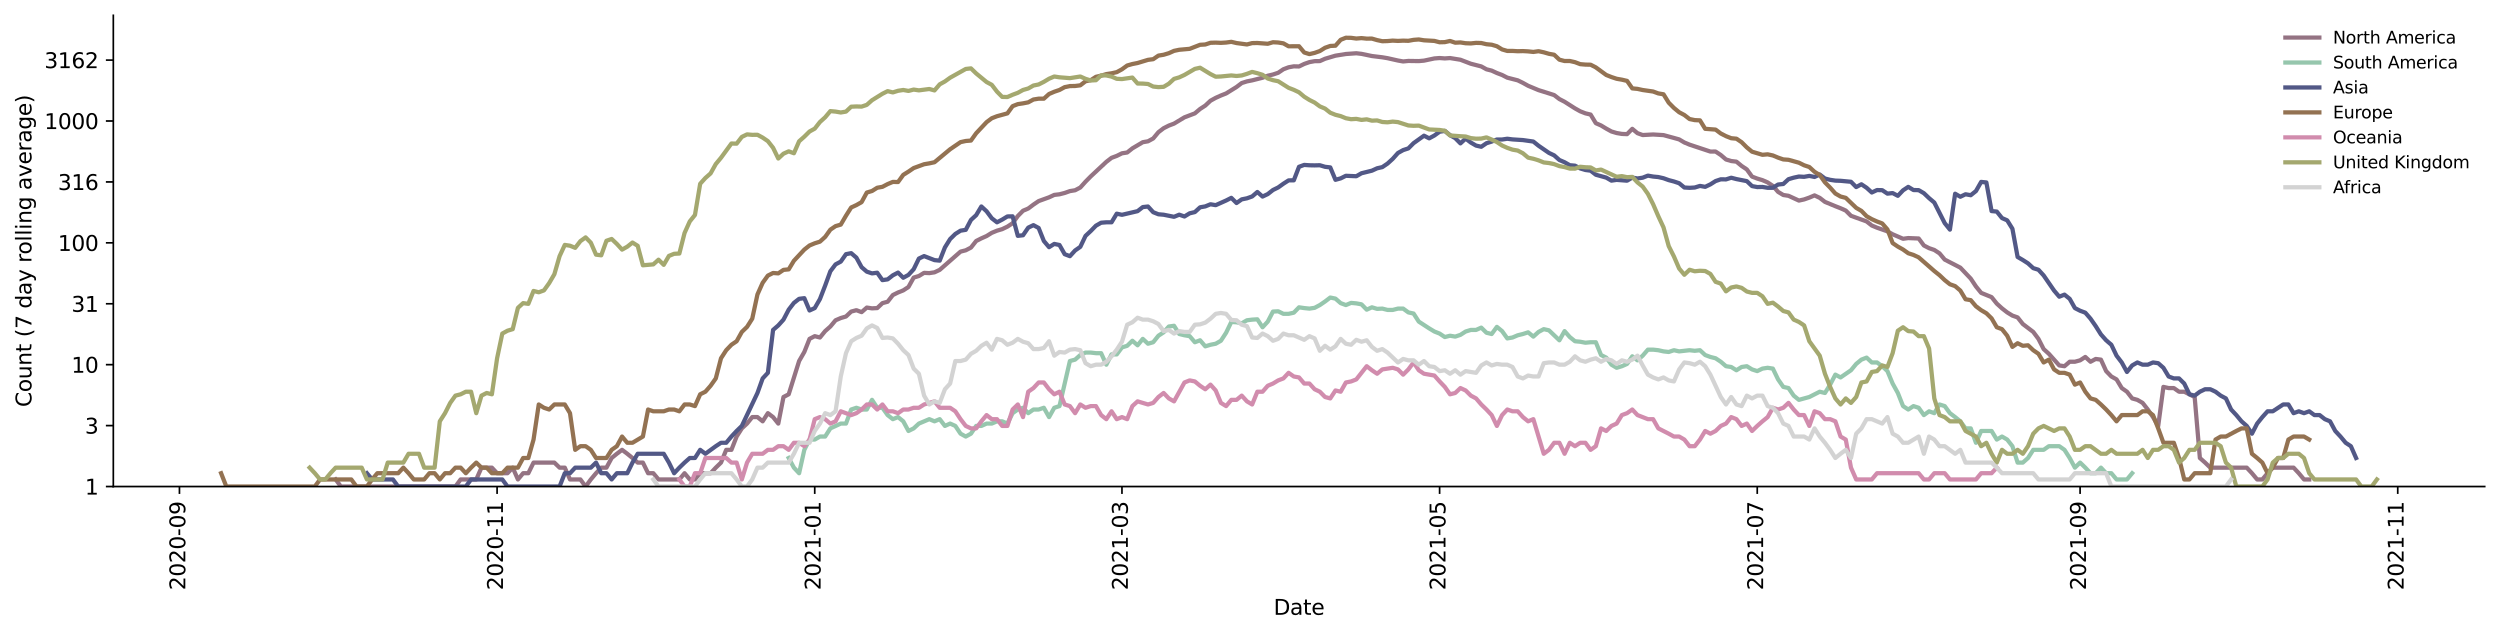 <?xml version="1.0" encoding="utf-8" standalone="no"?>
<!DOCTYPE svg PUBLIC "-//W3C//DTD SVG 1.1//EN"
  "http://www.w3.org/Graphics/SVG/1.1/DTD/svg11.dtd">
<svg height="298.621pt" version="1.1" viewBox="0 0 1176.528 298.621" width="1176.528pt" xmlns="http://www.w3.org/2000/svg" xmlns:xlink="http://www.w3.org/1999/xlink">
 <defs>
  <style type="text/css">*{stroke-linecap:butt;stroke-linejoin:round;}</style>
 </defs>
 <g id="figure_1">
  <g id="patch_1">
   <path d="M 0 298.621 
L 1176.528 298.621 
L 1176.528 0 
L 0 0 
z
" style="fill:#ffffff;"/>
  </g>
  <g id="axes_1">
   <g id="patch_2">
    <path d="M 53.328 228.96 
L 1169.328 228.96 
L 1169.328 7.2 
L 53.328 7.2 
z
" style="fill:#ffffff;"/>
   </g>
   <g id="matplotlib.axis_1">
    <g id="xtick_1">
     <g id="line2d_1">
      <defs>
       <path d="M 0 0 
L 0 3.5 
" id="m24780f4f15" style="stroke:#000000;stroke-width:0.8;"/>
      </defs>
      <g>
       <use style="stroke:#000000;stroke-width:0.8;" x="84.451" xlink:href="#m24780f4f15" y="228.96"/>
      </g>
     </g>
     <g id="text_1">
      <!-- 2020-09 -->
      <g transform="translate(87.21 277.743)rotate(-90)scale(0.1 -0.1)">
       <defs>
        <path d="M 1228 531 
L 3431 531 
L 3431 0 
L 469 0 
L 469 531 
Q 828 903 1448 1529 
Q 2069 2156 2228 2338 
Q 2531 2678 2651 2914 
Q 2772 3150 2772 3378 
Q 2772 3750 2511 3984 
Q 2250 4219 1831 4219 
Q 1534 4219 1204 4116 
Q 875 4013 500 3803 
L 500 4441 
Q 881 4594 1212 4672 
Q 1544 4750 1819 4750 
Q 2544 4750 2975 4387 
Q 3406 4025 3406 3419 
Q 3406 3131 3298 2873 
Q 3191 2616 2906 2266 
Q 2828 2175 2409 1742 
Q 1991 1309 1228 531 
z
" id="DejaVuSans-32" transform="scale(0.016)"/>
        <path d="M 2034 4250 
Q 1547 4250 1301 3770 
Q 1056 3291 1056 2328 
Q 1056 1369 1301 889 
Q 1547 409 2034 409 
Q 2525 409 2770 889 
Q 3016 1369 3016 2328 
Q 3016 3291 2770 3770 
Q 2525 4250 2034 4250 
z
M 2034 4750 
Q 2819 4750 3233 4129 
Q 3647 3509 3647 2328 
Q 3647 1150 3233 529 
Q 2819 -91 2034 -91 
Q 1250 -91 836 529 
Q 422 1150 422 2328 
Q 422 3509 836 4129 
Q 1250 4750 2034 4750 
z
" id="DejaVuSans-30" transform="scale(0.016)"/>
        <path d="M 313 2009 
L 1997 2009 
L 1997 1497 
L 313 1497 
L 313 2009 
z
" id="DejaVuSans-2d" transform="scale(0.016)"/>
        <path d="M 703 97 
L 703 672 
Q 941 559 1184 500 
Q 1428 441 1663 441 
Q 2288 441 2617 861 
Q 2947 1281 2994 2138 
Q 2813 1869 2534 1725 
Q 2256 1581 1919 1581 
Q 1219 1581 811 2004 
Q 403 2428 403 3163 
Q 403 3881 828 4315 
Q 1253 4750 1959 4750 
Q 2769 4750 3195 4129 
Q 3622 3509 3622 2328 
Q 3622 1225 3098 567 
Q 2575 -91 1691 -91 
Q 1453 -91 1209 -44 
Q 966 3 703 97 
z
M 1959 2075 
Q 2384 2075 2632 2365 
Q 2881 2656 2881 3163 
Q 2881 3666 2632 3958 
Q 2384 4250 1959 4250 
Q 1534 4250 1286 3958 
Q 1038 3666 1038 3163 
Q 1038 2656 1286 2365 
Q 1534 2075 1959 2075 
z
" id="DejaVuSans-39" transform="scale(0.016)"/>
       </defs>
       <use xlink:href="#DejaVuSans-32"/>
       <use x="63.623" xlink:href="#DejaVuSans-30"/>
       <use x="127.246" xlink:href="#DejaVuSans-32"/>
       <use x="190.869" xlink:href="#DejaVuSans-30"/>
       <use x="254.492" xlink:href="#DejaVuSans-2d"/>
       <use x="290.576" xlink:href="#DejaVuSans-30"/>
       <use x="354.199" xlink:href="#DejaVuSans-39"/>
      </g>
     </g>
    </g>
    <g id="xtick_2">
     <g id="line2d_2">
      <g>
       <use style="stroke:#000000;stroke-width:0.8;" x="233.937" xlink:href="#m24780f4f15" y="228.96"/>
      </g>
     </g>
     <g id="text_2">
      <!-- 2020-11 -->
      <g transform="translate(236.696 277.743)rotate(-90)scale(0.1 -0.1)">
       <defs>
        <path d="M 794 531 
L 1825 531 
L 1825 4091 
L 703 3866 
L 703 4441 
L 1819 4666 
L 2450 4666 
L 2450 531 
L 3481 531 
L 3481 0 
L 794 0 
L 794 531 
z
" id="DejaVuSans-31" transform="scale(0.016)"/>
       </defs>
       <use xlink:href="#DejaVuSans-32"/>
       <use x="63.623" xlink:href="#DejaVuSans-30"/>
       <use x="127.246" xlink:href="#DejaVuSans-32"/>
       <use x="190.869" xlink:href="#DejaVuSans-30"/>
       <use x="254.492" xlink:href="#DejaVuSans-2d"/>
       <use x="290.576" xlink:href="#DejaVuSans-31"/>
       <use x="354.199" xlink:href="#DejaVuSans-31"/>
      </g>
     </g>
    </g>
    <g id="xtick_3">
     <g id="line2d_3">
      <g>
       <use style="stroke:#000000;stroke-width:0.8;" x="383.423" xlink:href="#m24780f4f15" y="228.96"/>
      </g>
     </g>
     <g id="text_3">
      <!-- 2021-01 -->
      <g transform="translate(386.182 277.743)rotate(-90)scale(0.1 -0.1)">
       <use xlink:href="#DejaVuSans-32"/>
       <use x="63.623" xlink:href="#DejaVuSans-30"/>
       <use x="127.246" xlink:href="#DejaVuSans-32"/>
       <use x="190.869" xlink:href="#DejaVuSans-31"/>
       <use x="254.492" xlink:href="#DejaVuSans-2d"/>
       <use x="290.576" xlink:href="#DejaVuSans-30"/>
       <use x="354.199" xlink:href="#DejaVuSans-31"/>
      </g>
     </g>
    </g>
    <g id="xtick_4">
     <g id="line2d_4">
      <g>
       <use style="stroke:#000000;stroke-width:0.8;" x="528.008" xlink:href="#m24780f4f15" y="228.96"/>
      </g>
     </g>
     <g id="text_4">
      <!-- 2021-03 -->
      <g transform="translate(530.767 277.743)rotate(-90)scale(0.1 -0.1)">
       <defs>
        <path d="M 2597 2516 
Q 3050 2419 3304 2112 
Q 3559 1806 3559 1356 
Q 3559 666 3084 287 
Q 2609 -91 1734 -91 
Q 1441 -91 1130 -33 
Q 819 25 488 141 
L 488 750 
Q 750 597 1062 519 
Q 1375 441 1716 441 
Q 2309 441 2620 675 
Q 2931 909 2931 1356 
Q 2931 1769 2642 2001 
Q 2353 2234 1838 2234 
L 1294 2234 
L 1294 2753 
L 1863 2753 
Q 2328 2753 2575 2939 
Q 2822 3125 2822 3475 
Q 2822 3834 2567 4026 
Q 2313 4219 1838 4219 
Q 1578 4219 1281 4162 
Q 984 4106 628 3988 
L 628 4550 
Q 988 4650 1302 4700 
Q 1616 4750 1894 4750 
Q 2613 4750 3031 4423 
Q 3450 4097 3450 3541 
Q 3450 3153 3228 2886 
Q 3006 2619 2597 2516 
z
" id="DejaVuSans-33" transform="scale(0.016)"/>
       </defs>
       <use xlink:href="#DejaVuSans-32"/>
       <use x="63.623" xlink:href="#DejaVuSans-30"/>
       <use x="127.246" xlink:href="#DejaVuSans-32"/>
       <use x="190.869" xlink:href="#DejaVuSans-31"/>
       <use x="254.492" xlink:href="#DejaVuSans-2d"/>
       <use x="290.576" xlink:href="#DejaVuSans-30"/>
       <use x="354.199" xlink:href="#DejaVuSans-33"/>
      </g>
     </g>
    </g>
    <g id="xtick_5">
     <g id="line2d_5">
      <g>
       <use style="stroke:#000000;stroke-width:0.8;" x="677.494" xlink:href="#m24780f4f15" y="228.96"/>
      </g>
     </g>
     <g id="text_5">
      <!-- 2021-05 -->
      <g transform="translate(680.254 277.743)rotate(-90)scale(0.1 -0.1)">
       <defs>
        <path d="M 691 4666 
L 3169 4666 
L 3169 4134 
L 1269 4134 
L 1269 2991 
Q 1406 3038 1543 3061 
Q 1681 3084 1819 3084 
Q 2600 3084 3056 2656 
Q 3513 2228 3513 1497 
Q 3513 744 3044 326 
Q 2575 -91 1722 -91 
Q 1428 -91 1123 -41 
Q 819 9 494 109 
L 494 744 
Q 775 591 1075 516 
Q 1375 441 1709 441 
Q 2250 441 2565 725 
Q 2881 1009 2881 1497 
Q 2881 1984 2565 2268 
Q 2250 2553 1709 2553 
Q 1456 2553 1204 2497 
Q 953 2441 691 2322 
L 691 4666 
z
" id="DejaVuSans-35" transform="scale(0.016)"/>
       </defs>
       <use xlink:href="#DejaVuSans-32"/>
       <use x="63.623" xlink:href="#DejaVuSans-30"/>
       <use x="127.246" xlink:href="#DejaVuSans-32"/>
       <use x="190.869" xlink:href="#DejaVuSans-31"/>
       <use x="254.492" xlink:href="#DejaVuSans-2d"/>
       <use x="290.576" xlink:href="#DejaVuSans-30"/>
       <use x="354.199" xlink:href="#DejaVuSans-35"/>
      </g>
     </g>
    </g>
    <g id="xtick_6">
     <g id="line2d_6">
      <g>
       <use style="stroke:#000000;stroke-width:0.8;" x="826.98" xlink:href="#m24780f4f15" y="228.96"/>
      </g>
     </g>
     <g id="text_6">
      <!-- 2021-07 -->
      <g transform="translate(829.74 277.743)rotate(-90)scale(0.1 -0.1)">
       <defs>
        <path d="M 525 4666 
L 3525 4666 
L 3525 4397 
L 1831 0 
L 1172 0 
L 2766 4134 
L 525 4134 
L 525 4666 
z
" id="DejaVuSans-37" transform="scale(0.016)"/>
       </defs>
       <use xlink:href="#DejaVuSans-32"/>
       <use x="63.623" xlink:href="#DejaVuSans-30"/>
       <use x="127.246" xlink:href="#DejaVuSans-32"/>
       <use x="190.869" xlink:href="#DejaVuSans-31"/>
       <use x="254.492" xlink:href="#DejaVuSans-2d"/>
       <use x="290.576" xlink:href="#DejaVuSans-30"/>
       <use x="354.199" xlink:href="#DejaVuSans-37"/>
      </g>
     </g>
    </g>
    <g id="xtick_7">
     <g id="line2d_7">
      <g>
       <use style="stroke:#000000;stroke-width:0.8;" x="978.917" xlink:href="#m24780f4f15" y="228.96"/>
      </g>
     </g>
     <g id="text_7">
      <!-- 2021-09 -->
      <g transform="translate(981.676 277.743)rotate(-90)scale(0.1 -0.1)">
       <use xlink:href="#DejaVuSans-32"/>
       <use x="63.623" xlink:href="#DejaVuSans-30"/>
       <use x="127.246" xlink:href="#DejaVuSans-32"/>
       <use x="190.869" xlink:href="#DejaVuSans-31"/>
       <use x="254.492" xlink:href="#DejaVuSans-2d"/>
       <use x="290.576" xlink:href="#DejaVuSans-30"/>
       <use x="354.199" xlink:href="#DejaVuSans-39"/>
      </g>
     </g>
    </g>
    <g id="xtick_8">
     <g id="line2d_8">
      <g>
       <use style="stroke:#000000;stroke-width:0.8;" x="1128.403" xlink:href="#m24780f4f15" y="228.96"/>
      </g>
     </g>
     <g id="text_8">
      <!-- 2021-11 -->
      <g transform="translate(1131.163 277.743)rotate(-90)scale(0.1 -0.1)">
       <use xlink:href="#DejaVuSans-32"/>
       <use x="63.623" xlink:href="#DejaVuSans-30"/>
       <use x="127.246" xlink:href="#DejaVuSans-32"/>
       <use x="190.869" xlink:href="#DejaVuSans-31"/>
       <use x="254.492" xlink:href="#DejaVuSans-2d"/>
       <use x="290.576" xlink:href="#DejaVuSans-31"/>
       <use x="354.199" xlink:href="#DejaVuSans-31"/>
      </g>
     </g>
    </g>
    <g id="text_9">
     <!-- Date -->
     <g transform="translate(599.377 289.341)scale(0.1 -0.1)">
      <defs>
       <path d="M 1259 4147 
L 1259 519 
L 2022 519 
Q 2988 519 3436 956 
Q 3884 1394 3884 2338 
Q 3884 3275 3436 3711 
Q 2988 4147 2022 4147 
L 1259 4147 
z
M 628 4666 
L 1925 4666 
Q 3281 4666 3915 4102 
Q 4550 3538 4550 2338 
Q 4550 1131 3912 565 
Q 3275 0 1925 0 
L 628 0 
L 628 4666 
z
" id="DejaVuSans-44" transform="scale(0.016)"/>
       <path d="M 2194 1759 
Q 1497 1759 1228 1600 
Q 959 1441 959 1056 
Q 959 750 1161 570 
Q 1363 391 1709 391 
Q 2188 391 2477 730 
Q 2766 1069 2766 1631 
L 2766 1759 
L 2194 1759 
z
M 3341 1997 
L 3341 0 
L 2766 0 
L 2766 531 
Q 2569 213 2275 61 
Q 1981 -91 1556 -91 
Q 1019 -91 701 211 
Q 384 513 384 1019 
Q 384 1609 779 1909 
Q 1175 2209 1959 2209 
L 2766 2209 
L 2766 2266 
Q 2766 2663 2505 2880 
Q 2244 3097 1772 3097 
Q 1472 3097 1187 3025 
Q 903 2953 641 2809 
L 641 3341 
Q 956 3463 1253 3523 
Q 1550 3584 1831 3584 
Q 2591 3584 2966 3190 
Q 3341 2797 3341 1997 
z
" id="DejaVuSans-61" transform="scale(0.016)"/>
       <path d="M 1172 4494 
L 1172 3500 
L 2356 3500 
L 2356 3053 
L 1172 3053 
L 1172 1153 
Q 1172 725 1289 603 
Q 1406 481 1766 481 
L 2356 481 
L 2356 0 
L 1766 0 
Q 1100 0 847 248 
Q 594 497 594 1153 
L 594 3053 
L 172 3053 
L 172 3500 
L 594 3500 
L 594 4494 
L 1172 4494 
z
" id="DejaVuSans-74" transform="scale(0.016)"/>
       <path d="M 3597 1894 
L 3597 1613 
L 953 1613 
Q 991 1019 1311 708 
Q 1631 397 2203 397 
Q 2534 397 2845 478 
Q 3156 559 3463 722 
L 3463 178 
Q 3153 47 2828 -22 
Q 2503 -91 2169 -91 
Q 1331 -91 842 396 
Q 353 884 353 1716 
Q 353 2575 817 3079 
Q 1281 3584 2069 3584 
Q 2775 3584 3186 3129 
Q 3597 2675 3597 1894 
z
M 3022 2063 
Q 3016 2534 2758 2815 
Q 2500 3097 2075 3097 
Q 1594 3097 1305 2825 
Q 1016 2553 972 2059 
L 3022 2063 
z
" id="DejaVuSans-65" transform="scale(0.016)"/>
      </defs>
      <use xlink:href="#DejaVuSans-44"/>
      <use x="77.002" xlink:href="#DejaVuSans-61"/>
      <use x="138.281" xlink:href="#DejaVuSans-74"/>
      <use x="177.49" xlink:href="#DejaVuSans-65"/>
     </g>
    </g>
   </g>
   <g id="matplotlib.axis_2">
    <g id="ytick_1">
     <g id="line2d_9">
      <defs>
       <path d="M 0 0 
L -3.5 0 
" id="mc335ca54b4" style="stroke:#000000;stroke-width:0.8;"/>
      </defs>
      <g>
       <use style="stroke:#000000;stroke-width:0.8;" x="53.328" xlink:href="#mc335ca54b4" y="228.96"/>
      </g>
     </g>
     <g id="text_10">
      <!-- 1 -->
      <g transform="translate(39.966 232.759)scale(0.1 -0.1)">
       <use xlink:href="#DejaVuSans-31"/>
      </g>
     </g>
    </g>
    <g id="ytick_2">
     <g id="line2d_10">
      <g>
       <use style="stroke:#000000;stroke-width:0.8;" x="53.328" xlink:href="#mc335ca54b4" y="200.291"/>
      </g>
     </g>
     <g id="text_11">
      <!-- 3 -->
      <g transform="translate(39.966 204.09)scale(0.1 -0.1)">
       <use xlink:href="#DejaVuSans-33"/>
      </g>
     </g>
    </g>
    <g id="ytick_3">
     <g id="line2d_11">
      <g>
       <use style="stroke:#000000;stroke-width:0.8;" x="53.328" xlink:href="#mc335ca54b4" y="171.622"/>
      </g>
     </g>
     <g id="text_12">
      <!-- 10 -->
      <g transform="translate(33.603 175.422)scale(0.1 -0.1)">
       <use xlink:href="#DejaVuSans-31"/>
       <use x="63.623" xlink:href="#DejaVuSans-30"/>
      </g>
     </g>
    </g>
    <g id="ytick_4">
     <g id="line2d_12">
      <g>
       <use style="stroke:#000000;stroke-width:0.8;" x="53.328" xlink:href="#mc335ca54b4" y="142.954"/>
      </g>
     </g>
     <g id="text_13">
      <!-- 31 -->
      <g transform="translate(33.603 146.753)scale(0.1 -0.1)">
       <use xlink:href="#DejaVuSans-33"/>
       <use x="63.623" xlink:href="#DejaVuSans-31"/>
      </g>
     </g>
    </g>
    <g id="ytick_5">
     <g id="line2d_13">
      <g>
       <use style="stroke:#000000;stroke-width:0.8;" x="53.328" xlink:href="#mc335ca54b4" y="114.285"/>
      </g>
     </g>
     <g id="text_14">
      <!-- 100 -->
      <g transform="translate(27.241 118.084)scale(0.1 -0.1)">
       <use xlink:href="#DejaVuSans-31"/>
       <use x="63.623" xlink:href="#DejaVuSans-30"/>
       <use x="127.246" xlink:href="#DejaVuSans-30"/>
      </g>
     </g>
    </g>
    <g id="ytick_6">
     <g id="line2d_14">
      <g>
       <use style="stroke:#000000;stroke-width:0.8;" x="53.328" xlink:href="#mc335ca54b4" y="85.616"/>
      </g>
     </g>
     <g id="text_15">
      <!-- 316 -->
      <g transform="translate(27.241 89.415)scale(0.1 -0.1)">
       <defs>
        <path d="M 2113 2584 
Q 1688 2584 1439 2293 
Q 1191 2003 1191 1497 
Q 1191 994 1439 701 
Q 1688 409 2113 409 
Q 2538 409 2786 701 
Q 3034 994 3034 1497 
Q 3034 2003 2786 2293 
Q 2538 2584 2113 2584 
z
M 3366 4563 
L 3366 3988 
Q 3128 4100 2886 4159 
Q 2644 4219 2406 4219 
Q 1781 4219 1451 3797 
Q 1122 3375 1075 2522 
Q 1259 2794 1537 2939 
Q 1816 3084 2150 3084 
Q 2853 3084 3261 2657 
Q 3669 2231 3669 1497 
Q 3669 778 3244 343 
Q 2819 -91 2113 -91 
Q 1303 -91 875 529 
Q 447 1150 447 2328 
Q 447 3434 972 4092 
Q 1497 4750 2381 4750 
Q 2619 4750 2861 4703 
Q 3103 4656 3366 4563 
z
" id="DejaVuSans-36" transform="scale(0.016)"/>
       </defs>
       <use xlink:href="#DejaVuSans-33"/>
       <use x="63.623" xlink:href="#DejaVuSans-31"/>
       <use x="127.246" xlink:href="#DejaVuSans-36"/>
      </g>
     </g>
    </g>
    <g id="ytick_7">
     <g id="line2d_15">
      <g>
       <use style="stroke:#000000;stroke-width:0.8;" x="53.328" xlink:href="#mc335ca54b4" y="56.947"/>
      </g>
     </g>
     <g id="text_16">
      <!-- 1000 -->
      <g transform="translate(20.878 60.746)scale(0.1 -0.1)">
       <use xlink:href="#DejaVuSans-31"/>
       <use x="63.623" xlink:href="#DejaVuSans-30"/>
       <use x="127.246" xlink:href="#DejaVuSans-30"/>
       <use x="190.869" xlink:href="#DejaVuSans-30"/>
      </g>
     </g>
    </g>
    <g id="ytick_8">
     <g id="line2d_16">
      <g>
       <use style="stroke:#000000;stroke-width:0.8;" x="53.328" xlink:href="#mc335ca54b4" y="28.278"/>
      </g>
     </g>
     <g id="text_17">
      <!-- 3162 -->
      <g transform="translate(20.878 32.078)scale(0.1 -0.1)">
       <use xlink:href="#DejaVuSans-33"/>
       <use x="63.623" xlink:href="#DejaVuSans-31"/>
       <use x="127.246" xlink:href="#DejaVuSans-36"/>
       <use x="190.869" xlink:href="#DejaVuSans-32"/>
      </g>
     </g>
    </g>
    <g id="text_18">
     <!-- Count (7 day rolling average) -->
     <g transform="translate(14.798 191.548)rotate(-90)scale(0.1 -0.1)">
      <defs>
       <path d="M 4122 4306 
L 4122 3641 
Q 3803 3938 3442 4084 
Q 3081 4231 2675 4231 
Q 1875 4231 1450 3742 
Q 1025 3253 1025 2328 
Q 1025 1406 1450 917 
Q 1875 428 2675 428 
Q 3081 428 3442 575 
Q 3803 722 4122 1019 
L 4122 359 
Q 3791 134 3420 21 
Q 3050 -91 2638 -91 
Q 1578 -91 968 557 
Q 359 1206 359 2328 
Q 359 3453 968 4101 
Q 1578 4750 2638 4750 
Q 3056 4750 3426 4639 
Q 3797 4528 4122 4306 
z
" id="DejaVuSans-43" transform="scale(0.016)"/>
       <path d="M 1959 3097 
Q 1497 3097 1228 2736 
Q 959 2375 959 1747 
Q 959 1119 1226 758 
Q 1494 397 1959 397 
Q 2419 397 2687 759 
Q 2956 1122 2956 1747 
Q 2956 2369 2687 2733 
Q 2419 3097 1959 3097 
z
M 1959 3584 
Q 2709 3584 3137 3096 
Q 3566 2609 3566 1747 
Q 3566 888 3137 398 
Q 2709 -91 1959 -91 
Q 1206 -91 779 398 
Q 353 888 353 1747 
Q 353 2609 779 3096 
Q 1206 3584 1959 3584 
z
" id="DejaVuSans-6f" transform="scale(0.016)"/>
       <path d="M 544 1381 
L 544 3500 
L 1119 3500 
L 1119 1403 
Q 1119 906 1312 657 
Q 1506 409 1894 409 
Q 2359 409 2629 706 
Q 2900 1003 2900 1516 
L 2900 3500 
L 3475 3500 
L 3475 0 
L 2900 0 
L 2900 538 
Q 2691 219 2414 64 
Q 2138 -91 1772 -91 
Q 1169 -91 856 284 
Q 544 659 544 1381 
z
M 1991 3584 
L 1991 3584 
z
" id="DejaVuSans-75" transform="scale(0.016)"/>
       <path d="M 3513 2113 
L 3513 0 
L 2938 0 
L 2938 2094 
Q 2938 2591 2744 2837 
Q 2550 3084 2163 3084 
Q 1697 3084 1428 2787 
Q 1159 2491 1159 1978 
L 1159 0 
L 581 0 
L 581 3500 
L 1159 3500 
L 1159 2956 
Q 1366 3272 1645 3428 
Q 1925 3584 2291 3584 
Q 2894 3584 3203 3211 
Q 3513 2838 3513 2113 
z
" id="DejaVuSans-6e" transform="scale(0.016)"/>
       <path id="DejaVuSans-20" transform="scale(0.016)"/>
       <path d="M 1984 4856 
Q 1566 4138 1362 3434 
Q 1159 2731 1159 2009 
Q 1159 1288 1364 580 
Q 1569 -128 1984 -844 
L 1484 -844 
Q 1016 -109 783 600 
Q 550 1309 550 2009 
Q 550 2706 781 3412 
Q 1013 4119 1484 4856 
L 1984 4856 
z
" id="DejaVuSans-28" transform="scale(0.016)"/>
       <path d="M 2906 2969 
L 2906 4863 
L 3481 4863 
L 3481 0 
L 2906 0 
L 2906 525 
Q 2725 213 2448 61 
Q 2172 -91 1784 -91 
Q 1150 -91 751 415 
Q 353 922 353 1747 
Q 353 2572 751 3078 
Q 1150 3584 1784 3584 
Q 2172 3584 2448 3432 
Q 2725 3281 2906 2969 
z
M 947 1747 
Q 947 1113 1208 752 
Q 1469 391 1925 391 
Q 2381 391 2643 752 
Q 2906 1113 2906 1747 
Q 2906 2381 2643 2742 
Q 2381 3103 1925 3103 
Q 1469 3103 1208 2742 
Q 947 2381 947 1747 
z
" id="DejaVuSans-64" transform="scale(0.016)"/>
       <path d="M 2059 -325 
Q 1816 -950 1584 -1140 
Q 1353 -1331 966 -1331 
L 506 -1331 
L 506 -850 
L 844 -850 
Q 1081 -850 1212 -737 
Q 1344 -625 1503 -206 
L 1606 56 
L 191 3500 
L 800 3500 
L 1894 763 
L 2988 3500 
L 3597 3500 
L 2059 -325 
z
" id="DejaVuSans-79" transform="scale(0.016)"/>
       <path d="M 2631 2963 
Q 2534 3019 2420 3045 
Q 2306 3072 2169 3072 
Q 1681 3072 1420 2755 
Q 1159 2438 1159 1844 
L 1159 0 
L 581 0 
L 581 3500 
L 1159 3500 
L 1159 2956 
Q 1341 3275 1631 3429 
Q 1922 3584 2338 3584 
Q 2397 3584 2469 3576 
Q 2541 3569 2628 3553 
L 2631 2963 
z
" id="DejaVuSans-72" transform="scale(0.016)"/>
       <path d="M 603 4863 
L 1178 4863 
L 1178 0 
L 603 0 
L 603 4863 
z
" id="DejaVuSans-6c" transform="scale(0.016)"/>
       <path d="M 603 3500 
L 1178 3500 
L 1178 0 
L 603 0 
L 603 3500 
z
M 603 4863 
L 1178 4863 
L 1178 4134 
L 603 4134 
L 603 4863 
z
" id="DejaVuSans-69" transform="scale(0.016)"/>
       <path d="M 2906 1791 
Q 2906 2416 2648 2759 
Q 2391 3103 1925 3103 
Q 1463 3103 1205 2759 
Q 947 2416 947 1791 
Q 947 1169 1205 825 
Q 1463 481 1925 481 
Q 2391 481 2648 825 
Q 2906 1169 2906 1791 
z
M 3481 434 
Q 3481 -459 3084 -895 
Q 2688 -1331 1869 -1331 
Q 1566 -1331 1297 -1286 
Q 1028 -1241 775 -1147 
L 775 -588 
Q 1028 -725 1275 -790 
Q 1522 -856 1778 -856 
Q 2344 -856 2625 -561 
Q 2906 -266 2906 331 
L 2906 616 
Q 2728 306 2450 153 
Q 2172 0 1784 0 
Q 1141 0 747 490 
Q 353 981 353 1791 
Q 353 2603 747 3093 
Q 1141 3584 1784 3584 
Q 2172 3584 2450 3431 
Q 2728 3278 2906 2969 
L 2906 3500 
L 3481 3500 
L 3481 434 
z
" id="DejaVuSans-67" transform="scale(0.016)"/>
       <path d="M 191 3500 
L 800 3500 
L 1894 563 
L 2988 3500 
L 3597 3500 
L 2284 0 
L 1503 0 
L 191 3500 
z
" id="DejaVuSans-76" transform="scale(0.016)"/>
       <path d="M 513 4856 
L 1013 4856 
Q 1481 4119 1714 3412 
Q 1947 2706 1947 2009 
Q 1947 1309 1714 600 
Q 1481 -109 1013 -844 
L 513 -844 
Q 928 -128 1133 580 
Q 1338 1288 1338 2009 
Q 1338 2731 1133 3434 
Q 928 4138 513 4856 
z
" id="DejaVuSans-29" transform="scale(0.016)"/>
      </defs>
      <use xlink:href="#DejaVuSans-43"/>
      <use x="69.824" xlink:href="#DejaVuSans-6f"/>
      <use x="131.006" xlink:href="#DejaVuSans-75"/>
      <use x="194.385" xlink:href="#DejaVuSans-6e"/>
      <use x="257.764" xlink:href="#DejaVuSans-74"/>
      <use x="296.973" xlink:href="#DejaVuSans-20"/>
      <use x="328.76" xlink:href="#DejaVuSans-28"/>
      <use x="367.773" xlink:href="#DejaVuSans-37"/>
      <use x="431.396" xlink:href="#DejaVuSans-20"/>
      <use x="463.184" xlink:href="#DejaVuSans-64"/>
      <use x="526.66" xlink:href="#DejaVuSans-61"/>
      <use x="587.939" xlink:href="#DejaVuSans-79"/>
      <use x="647.119" xlink:href="#DejaVuSans-20"/>
      <use x="678.906" xlink:href="#DejaVuSans-72"/>
      <use x="717.77" xlink:href="#DejaVuSans-6f"/>
      <use x="778.951" xlink:href="#DejaVuSans-6c"/>
      <use x="806.734" xlink:href="#DejaVuSans-6c"/>
      <use x="834.518" xlink:href="#DejaVuSans-69"/>
      <use x="862.301" xlink:href="#DejaVuSans-6e"/>
      <use x="925.68" xlink:href="#DejaVuSans-67"/>
      <use x="989.156" xlink:href="#DejaVuSans-20"/>
      <use x="1020.943" xlink:href="#DejaVuSans-61"/>
      <use x="1082.223" xlink:href="#DejaVuSans-76"/>
      <use x="1141.402" xlink:href="#DejaVuSans-65"/>
      <use x="1202.926" xlink:href="#DejaVuSans-72"/>
      <use x="1244.039" xlink:href="#DejaVuSans-61"/>
      <use x="1305.318" xlink:href="#DejaVuSans-67"/>
      <use x="1368.795" xlink:href="#DejaVuSans-65"/>
      <use x="1430.318" xlink:href="#DejaVuSans-29"/>
     </g>
    </g>
   </g>
   <g id="line2d_17">
    <path clip-path="url(#pd48ead22a7)" d="M 157.968 225.635 
L 160.419 228.96 
L 214.332 228.96 
L 216.783 225.635 
L 224.134 225.635 
L 226.585 220.078 
L 231.486 220.078 
L 233.937 222.702 
L 238.838 222.702 
L 241.289 220.078 
L 243.739 225.635 
L 246.19 222.702 
L 248.64 222.702 
L 251.091 217.705 
L 260.893 217.705 
L 263.344 220.078 
L 265.795 220.078 
L 268.245 225.635 
L 273.146 225.635 
L 275.597 228.96 
L 278.047 225.635 
L 280.498 222.702 
L 282.949 220.078 
L 285.399 220.078 
L 287.85 215.538 
L 290.3 213.545 
L 292.751 211.7 
L 295.202 213.545 
L 297.652 215.538 
L 300.103 217.705 
L 302.553 217.705 
L 305.004 222.702 
L 307.455 222.702 
L 309.905 225.635 
L 319.708 225.635 
L 322.158 222.702 
L 324.609 225.635 
L 327.059 225.635 
L 329.51 222.702 
L 334.411 222.702 
L 336.862 220.078 
L 339.312 217.705 
L 341.763 211.7 
L 344.214 211.7 
L 346.664 205.442 
L 349.115 201.603 
L 351.565 199.338 
L 354.016 196.285 
L 356.466 196.285 
L 358.917 198.278 
L 361.368 194.439 
L 363.818 196.285 
L 366.269 199.338 
L 368.719 186.835 
L 371.17 185.558 
L 376.071 169.904 
L 378.522 165.643 
L 380.972 159.478 
L 383.423 158.201 
L 385.874 158.831 
L 388.324 155.827 
L 390.775 153.661 
L 393.225 150.728 
L 395.676 149.674 
L 398.127 148.948 
L 400.577 146.627 
L 403.028 145.983 
L 405.478 146.889 
L 407.929 144.744 
L 410.38 145.11 
L 412.83 144.987 
L 415.281 142.658 
L 417.731 142 
L 420.182 138.852 
L 422.632 137.641 
L 425.083 136.661 
L 427.534 135.054 
L 429.984 130.637 
L 432.435 129.894 
L 434.885 128.407 
L 437.336 128.533 
L 439.787 128.158 
L 442.237 127.005 
L 452.04 118.416 
L 454.49 117.794 
L 456.941 116.516 
L 459.391 113.411 
L 461.842 112.171 
L 464.293 111.084 
L 466.743 109.567 
L 469.194 108.558 
L 471.644 107.834 
L 474.095 106.654 
L 476.546 105.057 
L 478.996 101.664 
L 481.447 99.178 
L 483.897 98.134 
L 486.348 96.288 
L 488.798 94.635 
L 493.7 92.858 
L 496.15 91.725 
L 498.601 91.439 
L 501.051 90.808 
L 503.502 89.936 
L 505.953 89.538 
L 508.403 88.243 
L 510.854 85.51 
L 513.304 83.028 
L 520.656 76.168 
L 523.107 74.279 
L 525.557 73.368 
L 528.008 72.153 
L 530.459 71.77 
L 532.909 69.822 
L 537.81 66.92 
L 540.261 66.498 
L 542.712 65.162 
L 545.162 62.216 
L 547.613 60.341 
L 550.063 59.101 
L 552.514 58.172 
L 557.415 55.219 
L 562.316 53.35 
L 564.767 51.285 
L 567.217 49.696 
L 569.668 47.402 
L 572.119 46.05 
L 574.569 44.945 
L 577.02 43.978 
L 581.921 40.94 
L 584.372 39.081 
L 586.822 38.303 
L 589.273 37.821 
L 594.174 36.587 
L 596.625 35.632 
L 599.075 35.064 
L 601.526 34.25 
L 603.976 32.599 
L 606.427 31.669 
L 608.878 31.219 
L 611.328 31.279 
L 613.779 30.091 
L 616.229 29.233 
L 618.68 28.786 
L 621.13 28.75 
L 623.581 27.656 
L 628.482 26.201 
L 633.383 25.414 
L 638.285 25.066 
L 640.735 25.346 
L 645.636 26.368 
L 650.538 26.966 
L 652.988 27.38 
L 657.889 28.483 
L 660.34 28.918 
L 662.791 28.68 
L 667.692 28.754 
L 670.142 28.538 
L 675.044 27.503 
L 677.494 27.311 
L 679.945 27.492 
L 682.395 27.323 
L 687.297 28.115 
L 692.198 29.997 
L 697.099 31.259 
L 699.549 32.614 
L 702 33.236 
L 704.451 34.368 
L 706.901 35.292 
L 709.352 36.552 
L 714.253 37.805 
L 716.704 39.001 
L 719.154 40.367 
L 724.055 42.417 
L 728.957 43.954 
L 731.407 44.746 
L 733.858 46.619 
L 736.308 47.884 
L 741.21 51.007 
L 743.66 52.375 
L 746.111 53.337 
L 748.561 53.916 
L 751.012 57.967 
L 753.463 59.043 
L 755.913 60.526 
L 758.364 61.876 
L 760.814 62.606 
L 763.265 63.025 
L 765.715 63.125 
L 768.166 60.637 
L 770.617 62.678 
L 773.067 63.553 
L 777.968 63.29 
L 782.87 63.585 
L 787.771 64.921 
L 790.221 65.606 
L 792.672 67.053 
L 795.123 68.071 
L 804.925 71.328 
L 807.376 71.322 
L 809.826 72.952 
L 812.277 75.054 
L 814.727 75.786 
L 817.178 76.076 
L 819.629 78.096 
L 822.079 79.737 
L 824.53 83.11 
L 826.98 84.042 
L 829.431 84.782 
L 831.881 85.849 
L 834.332 87.479 
L 836.783 90.3 
L 839.233 91.768 
L 841.684 92.146 
L 846.585 94.394 
L 849.036 93.855 
L 851.486 92.993 
L 853.937 91.956 
L 856.387 93.115 
L 858.838 95.009 
L 863.739 97.042 
L 866.19 98.004 
L 868.64 99.101 
L 871.091 101.557 
L 878.443 104.212 
L 880.893 106.136 
L 883.344 107.157 
L 888.245 108.871 
L 890.696 110.254 
L 895.597 112.368 
L 898.047 112.041 
L 902.949 112.237 
L 905.399 115.525 
L 907.85 116.79 
L 910.3 117.63 
L 912.751 119.226 
L 915.202 122.17 
L 920.103 124.686 
L 922.553 125.96 
L 927.455 131.122 
L 929.905 134.809 
L 932.356 137.824 
L 937.257 139.824 
L 939.708 142.882 
L 942.158 145.11 
L 944.609 147.021 
L 947.059 148.522 
L 949.51 149.381 
L 951.961 152.479 
L 956.862 156.207 
L 959.312 159.478 
L 961.763 164.281 
L 964.213 166.496 
L 969.115 171.981 
L 971.565 172.344 
L 974.016 170.239 
L 976.466 170.239 
L 978.917 169.575 
L 981.368 167.988 
L 983.818 170.239 
L 986.269 168.928 
L 988.719 169.249 
L 991.17 174.644 
L 993.621 177.179 
L 996.071 178.55 
L 998.522 182.625 
L 1000.972 184.343 
L 1003.423 187.499 
L 1005.874 188.181 
L 1008.324 189.605 
L 1010.775 192.721 
L 1013.225 196.285 
L 1015.676 200.445 
L 1018.127 182.077 
L 1020.577 182.625 
L 1023.028 182.625 
L 1025.478 184.343 
L 1027.929 184.343 
L 1032.83 186.835 
L 1035.281 215.538 
L 1037.731 217.705 
L 1040.182 220.078 
L 1057.336 220.078 
L 1059.787 222.702 
L 1062.237 225.635 
L 1064.688 225.635 
L 1067.138 222.702 
L 1069.589 220.078 
L 1079.391 220.078 
L 1081.842 222.702 
L 1084.293 225.635 
L 1086.743 225.635 
L 1086.743 225.635 
" style="fill:none;stroke:#947383;stroke-linecap:square;stroke-width:2;"/>
   </g>
   <g id="line2d_18">
    <path clip-path="url(#pd48ead22a7)" d="M 371.17 215.538 
L 373.621 220.078 
L 376.071 222.702 
L 378.522 211.7 
L 380.972 206.865 
L 383.423 206.865 
L 385.874 205.442 
L 388.324 205.442 
L 390.775 201.603 
L 395.676 199.338 
L 398.127 199.338 
L 400.577 192.721 
L 403.028 191.905 
L 405.478 192.721 
L 407.929 192.721 
L 410.38 188.181 
L 412.83 191.905 
L 415.281 191.905 
L 417.731 195.345 
L 420.182 197.261 
L 422.632 196.285 
L 425.083 198.278 
L 427.534 202.818 
L 429.984 201.603 
L 432.435 199.338 
L 437.336 197.261 
L 439.787 198.278 
L 442.237 197.261 
L 444.688 200.445 
L 447.138 199.338 
L 449.589 200.445 
L 452.04 204.095 
L 454.49 205.442 
L 456.941 204.095 
L 459.391 200.445 
L 461.842 200.445 
L 464.293 199.338 
L 466.743 199.338 
L 469.194 198.278 
L 471.644 198.278 
L 474.095 199.338 
L 476.546 194.439 
L 478.996 192.721 
L 481.447 191.905 
L 483.897 194.439 
L 486.348 192.721 
L 488.798 192.721 
L 491.249 191.905 
L 493.7 196.285 
L 496.15 191.905 
L 498.601 191.114 
L 503.502 169.904 
L 505.953 169.249 
L 508.403 167.082 
L 510.854 165.924 
L 513.304 165.924 
L 515.755 166.208 
L 518.206 166.208 
L 520.656 171.622 
L 523.107 166.788 
L 525.557 166.788 
L 528.008 163.499 
L 530.459 162.741 
L 532.909 160.367 
L 535.36 162.493 
L 537.81 159.478 
L 540.261 161.764 
L 542.712 161.056 
L 545.162 157.994 
L 547.613 156.4 
L 550.063 153.661 
L 552.514 153.317 
L 554.964 157.184 
L 557.415 157.789 
L 559.866 158.201 
L 562.316 161.056 
L 564.767 160.142 
L 567.217 162.991 
L 569.668 162.248 
L 572.119 161.764 
L 574.569 160.367 
L 577.02 156.594 
L 579.47 151.508 
L 581.921 151.667 
L 584.372 152.151 
L 586.822 150.728 
L 589.273 150.422 
L 591.723 150.271 
L 594.174 154.009 
L 596.625 151.35 
L 599.075 146.627 
L 601.526 146.497 
L 603.976 147.692 
L 606.427 147.692 
L 608.878 147.154 
L 611.328 144.624 
L 613.779 144.987 
L 616.229 145.233 
L 618.68 144.865 
L 621.13 143.564 
L 623.581 141.892 
L 626.032 140.024 
L 628.482 140.529 
L 630.933 142.658 
L 633.383 143.564 
L 635.834 142.547 
L 638.285 142.77 
L 640.735 143.22 
L 643.186 145.731 
L 645.636 144.624 
L 648.087 145.356 
L 650.538 145.233 
L 652.988 145.857 
L 655.439 145.857 
L 657.889 145.233 
L 660.34 145.233 
L 662.791 147.021 
L 665.241 147.557 
L 667.692 151.35 
L 672.593 154.541 
L 675.044 156.017 
L 677.494 156.986 
L 679.945 158.619 
L 682.395 157.994 
L 684.846 158.409 
L 687.297 157.586 
L 689.747 156.017 
L 692.198 155.268 
L 694.648 155.268 
L 697.099 154.185 
L 699.549 156.594 
L 702 157.184 
L 704.451 153.834 
L 706.901 155.827 
L 709.352 159.26 
L 711.802 158.831 
L 714.253 157.789 
L 716.704 157.184 
L 719.154 156.4 
L 721.605 158.409 
L 724.055 156.207 
L 726.506 154.901 
L 728.957 155.453 
L 733.858 160.142 
L 736.308 155.827 
L 738.759 158.619 
L 741.21 160.595 
L 743.66 160.824 
L 746.111 161.29 
L 748.561 161.056 
L 751.012 161.056 
L 753.463 167.082 
L 755.913 168.297 
L 758.364 171.622 
L 760.814 173.088 
L 763.265 172.344 
L 765.715 171.269 
L 768.166 167.682 
L 770.617 169.575 
L 773.067 167.381 
L 775.518 164.548 
L 777.968 164.548 
L 780.419 164.817 
L 782.87 165.364 
L 785.32 165.643 
L 787.771 164.817 
L 790.221 165.364 
L 795.123 164.817 
L 797.573 165.089 
L 800.024 164.817 
L 802.474 167.082 
L 804.925 167.988 
L 807.376 168.61 
L 809.826 170.239 
L 812.277 172.344 
L 814.727 172.713 
L 817.178 174.246 
L 819.629 172.713 
L 822.079 172.344 
L 824.53 173.854 
L 826.98 174.644 
L 829.431 173.468 
L 831.881 173.088 
L 834.332 173.468 
L 836.783 178.55 
L 839.233 182.077 
L 841.684 182.625 
L 844.134 186.188 
L 846.585 188.181 
L 851.486 186.835 
L 856.387 184.343 
L 858.838 184.943 
L 861.289 181.018 
L 863.739 176.305 
L 866.19 177.628 
L 871.091 174.246 
L 873.542 171.269 
L 875.992 169.249 
L 878.443 168.297 
L 880.893 170.577 
L 883.344 170.577 
L 885.795 172.344 
L 888.245 174.644 
L 890.696 180.504 
L 893.146 184.943 
L 895.597 191.114 
L 898.047 192.721 
L 900.498 191.114 
L 902.949 191.905 
L 905.399 195.345 
L 907.85 193.565 
L 910.3 194.439 
L 912.751 190.348 
L 915.202 191.114 
L 917.652 194.439 
L 920.103 196.285 
L 922.553 198.278 
L 925.004 201.603 
L 927.455 201.603 
L 929.905 208.375 
L 932.356 202.818 
L 937.257 202.818 
L 939.708 206.865 
L 942.158 205.442 
L 944.609 206.865 
L 947.059 209.982 
L 949.51 217.705 
L 951.961 217.705 
L 954.411 215.538 
L 956.862 211.7 
L 961.763 211.7 
L 964.213 209.982 
L 969.115 209.982 
L 971.565 211.7 
L 974.016 215.538 
L 976.466 220.078 
L 978.917 217.705 
L 981.368 220.078 
L 983.818 222.702 
L 986.269 222.702 
L 988.719 220.078 
L 991.17 222.702 
L 993.621 222.702 
L 996.071 225.635 
L 1000.972 225.635 
L 1003.423 222.702 
L 1003.423 222.702 
" style="fill:none;stroke:#96c6ad;stroke-linecap:square;stroke-width:2;"/>
   </g>
   <g id="line2d_19">
    <path clip-path="url(#pd48ead22a7)" d="M 172.672 222.702 
L 175.123 225.635 
L 184.925 225.635 
L 187.376 228.96 
L 219.233 228.96 
L 221.684 225.635 
L 236.387 225.635 
L 238.838 228.96 
L 263.344 228.96 
L 265.795 222.702 
L 268.245 222.702 
L 270.696 220.078 
L 278.047 220.078 
L 280.498 217.705 
L 282.949 222.702 
L 285.399 222.702 
L 287.85 225.635 
L 290.3 222.702 
L 295.202 222.702 
L 297.652 217.705 
L 300.103 213.545 
L 312.356 213.545 
L 314.806 217.705 
L 317.257 222.702 
L 319.708 220.078 
L 322.158 217.705 
L 324.609 215.538 
L 327.059 215.538 
L 329.51 211.7 
L 331.961 213.545 
L 336.862 209.982 
L 339.312 208.375 
L 341.763 208.375 
L 344.214 205.442 
L 346.664 202.818 
L 349.115 200.445 
L 356.466 184.943 
L 358.917 178.085 
L 361.368 175.461 
L 363.818 155.268 
L 366.269 153.147 
L 368.719 150.422 
L 371.17 145.731 
L 373.621 142.547 
L 376.071 140.631 
L 378.522 140.325 
L 380.972 146.111 
L 383.423 144.987 
L 385.874 140.734 
L 388.324 134.407 
L 390.775 127.666 
L 393.225 124.417 
L 395.676 123.116 
L 398.127 119.62 
L 400.577 119.14 
L 403.028 121.259 
L 405.478 125.734 
L 407.929 127.849 
L 410.38 128.66 
L 412.83 128.345 
L 415.281 131.831 
L 417.731 131.474 
L 420.182 129.563 
L 422.632 128.282 
L 425.083 130.706 
L 427.534 129.367 
L 429.984 126.71 
L 432.435 121.687 
L 434.885 120.517 
L 439.787 122.416 
L 442.237 122.663 
L 444.688 116.439 
L 447.138 112.5 
L 449.589 110.103 
L 452.04 108.558 
L 454.49 108.165 
L 456.941 103.51 
L 459.391 101.26 
L 461.842 97.167 
L 464.293 99.432 
L 466.743 102.715 
L 469.194 104.619 
L 471.644 103.349 
L 474.095 101.858 
L 476.546 101.815 
L 478.996 110.991 
L 481.447 110.712 
L 483.897 107.13 
L 486.348 105.957 
L 488.798 107.291 
L 491.249 113.411 
L 493.7 116.322 
L 496.15 114.788 
L 498.601 115.301 
L 501.051 119.62 
L 503.502 120.563 
L 505.953 117.876 
L 508.403 116.169 
L 510.854 111.022 
L 513.304 108.728 
L 515.755 106.213 
L 518.206 104.812 
L 520.656 104.619 
L 523.107 104.619 
L 525.557 100.554 
L 528.008 101.092 
L 535.36 99.373 
L 537.81 97.455 
L 540.261 97.185 
L 542.712 99.866 
L 545.162 100.842 
L 547.613 101.05 
L 552.514 102.031 
L 554.964 101.03 
L 557.415 101.88 
L 559.866 100.39 
L 562.316 99.807 
L 564.767 97.564 
L 567.217 97.131 
L 569.668 96.133 
L 572.119 96.549 
L 577.02 94.362 
L 579.47 93.115 
L 581.921 95.54 
L 584.372 93.824 
L 586.822 93.329 
L 589.273 92.455 
L 591.723 90.355 
L 594.174 92.499 
L 596.625 91.34 
L 599.075 89.42 
L 601.526 88.218 
L 603.976 86.458 
L 606.427 84.891 
L 608.878 84.858 
L 611.328 78.498 
L 613.779 77.61 
L 616.229 77.782 
L 618.68 77.831 
L 621.13 77.765 
L 623.581 78.498 
L 626.032 78.779 
L 628.482 84.619 
L 630.933 83.947 
L 633.383 82.726 
L 638.285 82.937 
L 640.735 81.533 
L 645.636 80.322 
L 648.087 79.201 
L 650.538 78.642 
L 652.988 76.982 
L 655.439 74.747 
L 657.889 72.003 
L 660.34 70.635 
L 662.791 69.84 
L 665.241 67.375 
L 670.142 63.861 
L 672.593 65.098 
L 675.044 63.767 
L 677.494 61.989 
L 679.945 61.613 
L 682.395 63.618 
L 684.846 65.009 
L 687.297 67.478 
L 689.747 65.221 
L 692.198 67.095 
L 694.648 68.515 
L 697.099 69.07 
L 699.549 67.402 
L 702 66.635 
L 704.451 65.647 
L 706.901 65.652 
L 709.352 65.296 
L 711.802 65.606 
L 716.704 65.921 
L 721.605 66.614 
L 724.055 68.583 
L 728.957 71.957 
L 731.407 73.122 
L 733.858 75.298 
L 736.308 76.354 
L 738.759 77.757 
L 741.21 77.963 
L 743.66 79.262 
L 746.111 79.996 
L 748.561 80.322 
L 751.012 82.23 
L 755.913 83.592 
L 758.364 85.011 
L 760.814 84.652 
L 765.715 85.033 
L 768.166 83.582 
L 770.617 83.99 
L 773.067 83.623 
L 775.518 82.656 
L 777.968 83.089 
L 780.419 83.324 
L 782.87 83.884 
L 785.32 84.771 
L 787.771 85.41 
L 790.221 86.226 
L 792.672 88.243 
L 795.123 88.393 
L 797.573 88.243 
L 800.024 87.491 
L 802.474 87.932 
L 804.925 86.762 
L 807.376 85.21 
L 809.826 84.383 
L 812.277 84.425 
L 814.727 83.644 
L 817.178 84.276 
L 822.079 85.243 
L 824.53 87.576 
L 826.98 88.031 
L 829.431 87.981 
L 831.881 88.38 
L 834.332 88.368 
L 836.783 86.845 
L 839.233 86.586 
L 841.684 84.329 
L 844.134 83.613 
L 846.585 83.079 
L 849.036 83.211 
L 851.486 82.786 
L 853.937 83.273 
L 856.387 82.142 
L 858.838 84.011 
L 861.289 84.63 
L 863.739 85 
L 866.19 85.088 
L 871.091 85.544 
L 873.542 88.031 
L 875.992 86.727 
L 878.443 88.368 
L 880.893 90.587 
L 883.344 89.446 
L 885.795 89.499 
L 888.245 91.129 
L 890.696 90.863 
L 893.146 92.146 
L 895.597 89.565 
L 898.047 87.944 
L 900.498 89.433 
L 902.949 89.486 
L 905.399 90.919 
L 907.85 93.252 
L 910.3 95.323 
L 915.202 105.008 
L 917.652 108.054 
L 920.103 91.171 
L 922.553 92.588 
L 925.004 91.425 
L 927.455 91.869 
L 929.905 89.91 
L 932.356 85.611 
L 934.806 85.86 
L 937.257 99.334 
L 939.708 99.569 
L 942.158 102.626 
L 944.609 103.695 
L 947.059 107.642 
L 949.51 120.932 
L 951.961 122.366 
L 954.411 123.941 
L 956.862 126.189 
L 959.312 126.946 
L 961.763 129.629 
L 966.664 136.748 
L 969.115 139.627 
L 971.565 138.661 
L 974.016 140.631 
L 976.466 144.987 
L 978.917 146.239 
L 981.368 147.154 
L 983.818 149.971 
L 986.269 153.488 
L 988.719 157.384 
L 991.17 160.142 
L 993.621 162.248 
L 996.071 167.381 
L 998.522 170.577 
L 1000.972 175.049 
L 1003.423 171.981 
L 1005.874 170.577 
L 1008.324 171.622 
L 1010.775 171.622 
L 1013.225 170.577 
L 1015.676 170.921 
L 1018.127 173.088 
L 1020.577 177.179 
L 1023.028 178.085 
L 1025.478 178.085 
L 1027.929 180.504 
L 1030.38 185.558 
L 1032.83 186.188 
L 1035.281 184.343 
L 1037.731 183.184 
L 1040.182 183.184 
L 1042.632 184.343 
L 1045.083 186.188 
L 1047.534 187.499 
L 1049.984 192.721 
L 1052.435 195.345 
L 1054.885 198.278 
L 1057.336 200.445 
L 1059.787 204.095 
L 1062.237 199.338 
L 1064.688 196.285 
L 1067.138 193.565 
L 1069.589 193.565 
L 1074.49 190.348 
L 1076.941 190.348 
L 1079.391 194.439 
L 1081.842 193.565 
L 1084.293 194.439 
L 1086.743 193.565 
L 1089.194 195.345 
L 1091.644 195.345 
L 1094.095 197.261 
L 1096.546 198.278 
L 1098.996 202.818 
L 1101.447 205.442 
L 1103.897 208.375 
L 1106.348 209.982 
L 1108.798 215.538 
L 1108.798 215.538 
" style="fill:none;stroke:#525886;stroke-linecap:square;stroke-width:2;"/>
   </g>
   <g id="line2d_20">
    <path clip-path="url(#pd48ead22a7)" d="M 104.055 222.702 
L 106.506 228.96 
L 148.166 228.96 
L 150.617 225.635 
L 165.32 225.635 
L 167.771 228.96 
L 172.672 228.96 
L 175.123 225.635 
L 177.573 222.702 
L 187.376 222.702 
L 189.826 220.078 
L 192.277 222.702 
L 194.727 225.635 
L 199.629 225.635 
L 202.079 222.702 
L 204.53 222.702 
L 206.98 225.635 
L 209.431 222.702 
L 211.881 222.702 
L 214.332 220.078 
L 216.783 220.078 
L 219.233 222.702 
L 221.684 220.078 
L 224.134 217.705 
L 226.585 220.078 
L 229.036 220.078 
L 231.486 222.702 
L 236.387 222.702 
L 238.838 220.078 
L 243.739 220.078 
L 246.19 215.538 
L 248.64 215.538 
L 251.091 206.865 
L 253.542 190.348 
L 255.992 191.905 
L 258.443 192.721 
L 260.893 190.348 
L 265.795 190.348 
L 268.245 194.439 
L 270.696 211.7 
L 273.146 209.982 
L 275.597 209.982 
L 278.047 211.7 
L 280.498 215.538 
L 285.399 215.538 
L 287.85 211.7 
L 290.3 209.982 
L 292.751 205.442 
L 295.202 208.375 
L 297.652 208.375 
L 302.553 205.442 
L 305.004 192.721 
L 307.455 193.565 
L 312.356 193.565 
L 314.806 192.721 
L 317.257 192.721 
L 319.708 193.565 
L 322.158 190.348 
L 324.609 190.348 
L 327.059 191.114 
L 329.51 185.558 
L 331.961 184.343 
L 334.411 181.542 
L 336.862 178.085 
L 339.312 168.61 
L 341.763 164.817 
L 344.214 162.248 
L 346.664 160.595 
L 349.115 156.207 
L 351.565 153.834 
L 354.016 149.971 
L 356.466 138.567 
L 358.917 133.086 
L 361.368 129.695 
L 363.818 128.47 
L 366.269 128.66 
L 368.719 127.005 
L 371.17 126.769 
L 373.621 122.713 
L 378.522 117.468 
L 380.972 115.525 
L 383.423 114.499 
L 385.874 113.722 
L 388.324 111.495 
L 390.775 108.082 
L 393.225 106.42 
L 395.676 105.704 
L 398.127 101.515 
L 400.577 97.637 
L 403.028 96.514 
L 405.478 95.124 
L 407.929 90.615 
L 410.38 89.883 
L 412.83 88.355 
L 415.281 87.92 
L 417.731 86.633 
L 420.182 85.611 
L 422.632 85.668 
L 425.083 82.279 
L 427.534 80.762 
L 429.984 79.089 
L 434.885 77.294 
L 437.336 76.879 
L 439.787 76.346 
L 447.138 70.237 
L 452.04 66.888 
L 454.49 66.353 
L 456.941 66.146 
L 459.391 62.714 
L 464.293 57.49 
L 466.743 55.654 
L 469.194 54.697 
L 474.095 53.353 
L 476.546 49.966 
L 478.996 49.007 
L 481.447 48.642 
L 483.897 48.163 
L 486.348 46.834 
L 488.798 46.437 
L 491.249 46.444 
L 493.7 44.23 
L 496.15 43.177 
L 498.601 42.336 
L 501.051 41.013 
L 503.502 40.51 
L 505.953 40.465 
L 508.403 40.154 
L 510.854 38.256 
L 513.304 37.742 
L 515.755 36.152 
L 518.206 35.608 
L 520.656 34.873 
L 523.107 34.497 
L 525.557 33.953 
L 528.008 32.616 
L 530.459 30.835 
L 532.909 30.133 
L 535.36 29.65 
L 540.261 28.167 
L 542.712 27.853 
L 545.162 26.171 
L 547.613 25.767 
L 550.063 25.033 
L 552.514 23.936 
L 554.964 23.423 
L 559.866 22.983 
L 564.767 21.081 
L 567.217 20.937 
L 569.668 20.133 
L 572.119 20.06 
L 574.569 20.166 
L 577.02 20.02 
L 579.47 19.686 
L 581.921 20.263 
L 586.822 20.92 
L 589.273 20.29 
L 591.723 20.233 
L 596.625 20.596 
L 599.075 19.877 
L 601.526 20.005 
L 603.976 20.402 
L 606.427 21.794 
L 611.328 21.764 
L 613.779 24.703 
L 616.229 25.462 
L 618.68 24.889 
L 621.13 24.016 
L 623.581 22.482 
L 626.032 21.626 
L 628.482 21.509 
L 630.933 18.731 
L 633.383 17.76 
L 635.834 17.806 
L 638.285 18.137 
L 640.735 17.934 
L 643.186 18.187 
L 645.636 18.167 
L 648.087 18.877 
L 650.538 19.4 
L 652.988 19.326 
L 655.439 19.113 
L 657.889 19.255 
L 660.34 19.129 
L 662.791 19.206 
L 665.241 18.758 
L 667.692 18.573 
L 670.142 18.967 
L 675.044 19.255 
L 677.494 19.889 
L 679.945 19.826 
L 682.395 19.277 
L 684.846 20.09 
L 687.297 19.973 
L 689.747 20.35 
L 692.198 20.434 
L 694.648 20.177 
L 697.099 20.243 
L 699.549 20.814 
L 702 21.044 
L 704.451 21.761 
L 706.901 23.264 
L 709.352 23.974 
L 711.802 23.963 
L 714.253 24.109 
L 716.704 24.042 
L 719.154 24.18 
L 721.605 24.44 
L 724.055 24.098 
L 726.506 24.617 
L 728.957 25.324 
L 731.407 25.759 
L 733.858 28.081 
L 736.308 28.717 
L 738.759 28.701 
L 741.21 29.26 
L 743.66 30.189 
L 746.111 30.401 
L 748.561 30.453 
L 751.012 31.714 
L 755.913 35.285 
L 758.364 36.258 
L 760.814 37.074 
L 763.265 37.494 
L 765.715 38.069 
L 768.166 41.595 
L 770.617 41.829 
L 773.067 42.366 
L 777.968 43.067 
L 780.419 43.963 
L 782.87 44.374 
L 785.32 48.328 
L 787.771 50.8 
L 790.221 52.82 
L 792.672 54.122 
L 795.123 56.022 
L 797.573 56.531 
L 800.024 56.64 
L 802.474 60.62 
L 807.376 60.99 
L 809.826 62.83 
L 812.277 64.078 
L 814.727 65.048 
L 817.178 65.271 
L 819.629 66.925 
L 822.079 69.379 
L 824.53 71.385 
L 829.431 72.851 
L 831.881 72.629 
L 834.332 73.163 
L 836.783 74.186 
L 839.233 75.025 
L 841.684 75.202 
L 846.585 76.572 
L 849.036 77.782 
L 851.486 78.6 
L 853.937 80.846 
L 856.387 82.368 
L 858.838 85.826 
L 861.289 88.305 
L 863.739 91.073 
L 866.19 92.484 
L 868.64 93.115 
L 873.542 97.82 
L 875.992 99.236 
L 878.443 101.75 
L 880.893 103.143 
L 883.344 104.236 
L 885.795 105.155 
L 888.245 107.971 
L 890.696 114.392 
L 893.146 116.054 
L 895.597 117.428 
L 898.047 119.183 
L 900.498 119.975 
L 902.949 121.119 
L 910.3 127.544 
L 912.751 129.497 
L 915.202 131.831 
L 917.652 133.777 
L 920.103 134.648 
L 922.553 136.748 
L 925.004 140.837 
L 927.455 141.254 
L 929.905 144.147 
L 932.356 145.983 
L 934.806 147.422 
L 937.257 149.822 
L 939.708 154.009 
L 942.158 154.901 
L 944.609 157.994 
L 947.059 163.244 
L 949.51 161.526 
L 951.961 162.741 
L 954.411 162.493 
L 956.862 164.817 
L 959.312 166.496 
L 961.763 170.577 
L 964.213 169.249 
L 966.664 173.854 
L 969.115 175.461 
L 971.565 175.461 
L 974.016 176.305 
L 976.466 181.018 
L 978.917 180.001 
L 981.368 184.343 
L 983.818 187.499 
L 986.269 188.181 
L 988.719 190.348 
L 991.17 192.721 
L 993.621 195.345 
L 996.071 198.278 
L 998.522 195.345 
L 1005.874 195.345 
L 1008.324 193.565 
L 1010.775 193.565 
L 1013.225 195.345 
L 1015.676 201.603 
L 1018.127 208.375 
L 1023.028 208.375 
L 1025.478 215.538 
L 1027.929 225.635 
L 1030.38 225.635 
L 1032.83 222.702 
L 1040.182 222.702 
L 1042.632 206.865 
L 1045.083 205.442 
L 1047.534 205.442 
L 1052.435 202.818 
L 1054.885 201.603 
L 1057.336 201.603 
L 1059.787 213.545 
L 1062.237 215.538 
L 1064.688 217.705 
L 1067.138 222.702 
L 1069.589 220.078 
L 1072.04 215.538 
L 1074.49 215.538 
L 1076.941 206.865 
L 1079.391 205.442 
L 1084.293 205.442 
L 1086.743 206.865 
L 1086.743 206.865 
" style="fill:none;stroke:#937252;stroke-linecap:square;stroke-width:2;"/>
   </g>
   <g id="line2d_21">
    <path clip-path="url(#pd48ead22a7)" d="M 319.708 225.635 
L 322.158 228.96 
L 324.609 228.96 
L 327.059 222.702 
L 329.51 222.702 
L 331.961 215.538 
L 341.763 215.538 
L 344.214 217.705 
L 346.664 217.705 
L 349.115 225.635 
L 351.565 217.705 
L 354.016 213.545 
L 358.917 213.545 
L 361.368 211.7 
L 363.818 211.7 
L 366.269 209.982 
L 368.719 209.982 
L 371.17 211.7 
L 373.621 208.375 
L 376.071 208.375 
L 378.522 209.982 
L 380.972 206.865 
L 383.423 197.261 
L 385.874 196.285 
L 388.324 197.261 
L 390.775 199.338 
L 393.225 198.278 
L 395.676 193.565 
L 400.577 195.345 
L 403.028 194.439 
L 405.478 192.721 
L 407.929 190.348 
L 410.38 190.348 
L 412.83 192.721 
L 415.281 190.348 
L 417.731 193.565 
L 420.182 193.565 
L 422.632 194.439 
L 425.083 192.721 
L 427.534 192.721 
L 429.984 191.905 
L 432.435 191.905 
L 434.885 190.348 
L 439.787 188.883 
L 442.237 191.905 
L 447.138 191.905 
L 449.589 193.565 
L 452.04 197.261 
L 454.49 200.445 
L 456.941 201.603 
L 459.391 201.603 
L 461.842 198.278 
L 464.293 195.345 
L 466.743 197.261 
L 469.194 197.261 
L 471.644 200.445 
L 474.095 200.445 
L 476.546 192.721 
L 478.996 190.348 
L 481.447 196.285 
L 483.897 184.343 
L 486.348 182.625 
L 488.798 180.001 
L 491.249 180.001 
L 493.7 183.184 
L 496.15 185.558 
L 498.601 184.343 
L 501.051 190.348 
L 503.502 191.114 
L 505.953 194.439 
L 508.403 190.348 
L 510.854 191.905 
L 513.304 191.114 
L 515.755 191.114 
L 518.206 195.345 
L 520.656 197.261 
L 523.107 193.565 
L 525.557 197.261 
L 528.008 196.285 
L 530.459 197.261 
L 532.909 191.114 
L 535.36 188.883 
L 540.261 190.348 
L 542.712 189.605 
L 545.162 186.835 
L 547.613 184.943 
L 550.063 187.499 
L 552.514 188.883 
L 557.415 180.001 
L 559.866 179.024 
L 562.316 179.508 
L 564.767 181.542 
L 567.217 183.184 
L 569.668 181.018 
L 572.119 183.757 
L 574.569 189.605 
L 577.02 191.114 
L 579.47 188.181 
L 581.921 188.181 
L 584.372 186.188 
L 586.822 188.883 
L 589.273 190.348 
L 591.723 184.343 
L 594.174 184.343 
L 596.625 181.542 
L 599.075 180.504 
L 601.526 179.024 
L 603.976 178.085 
L 606.427 175.461 
L 608.878 177.179 
L 611.328 177.628 
L 613.779 180.504 
L 616.229 180.504 
L 618.68 183.184 
L 621.13 184.343 
L 623.581 186.835 
L 626.032 187.499 
L 628.482 183.757 
L 630.933 184.343 
L 633.383 180.001 
L 635.834 179.508 
L 638.285 178.55 
L 643.186 172.344 
L 645.636 174.246 
L 648.087 175.879 
L 650.538 173.854 
L 655.439 173.088 
L 657.889 173.854 
L 660.34 176.305 
L 662.791 173.854 
L 665.241 170.577 
L 667.692 174.246 
L 670.142 175.879 
L 675.044 176.738 
L 677.494 179.508 
L 679.945 182.077 
L 682.395 185.558 
L 684.846 184.943 
L 687.297 182.625 
L 689.747 183.757 
L 692.198 186.188 
L 694.648 187.499 
L 697.099 190.348 
L 699.549 192.721 
L 702 195.345 
L 704.451 200.445 
L 706.901 195.345 
L 709.352 192.721 
L 711.802 193.565 
L 714.253 193.565 
L 716.704 196.285 
L 719.154 198.278 
L 721.605 197.261 
L 726.506 213.545 
L 728.957 211.7 
L 731.407 208.375 
L 733.858 208.375 
L 736.308 213.545 
L 738.759 208.375 
L 741.21 209.982 
L 743.66 208.375 
L 746.111 208.375 
L 748.561 211.7 
L 751.012 209.982 
L 753.463 201.603 
L 755.913 202.818 
L 758.364 200.445 
L 760.814 199.338 
L 763.265 195.345 
L 765.715 194.439 
L 768.166 192.721 
L 770.617 195.345 
L 775.518 197.261 
L 777.968 197.261 
L 780.419 201.603 
L 785.32 204.095 
L 787.771 205.442 
L 790.221 205.442 
L 792.672 206.865 
L 795.123 209.982 
L 797.573 209.982 
L 800.024 206.865 
L 802.474 202.818 
L 804.925 204.095 
L 807.376 202.818 
L 809.826 200.445 
L 812.277 199.338 
L 814.727 196.285 
L 817.178 197.261 
L 819.629 200.445 
L 822.079 199.338 
L 824.53 202.818 
L 826.98 200.445 
L 829.431 198.278 
L 831.881 196.285 
L 834.332 191.905 
L 836.783 192.721 
L 839.233 191.905 
L 841.684 189.605 
L 844.134 192.721 
L 846.585 195.345 
L 849.036 195.345 
L 851.486 200.445 
L 853.937 193.565 
L 856.387 194.439 
L 858.838 197.261 
L 861.289 197.261 
L 863.739 198.278 
L 866.19 205.442 
L 868.64 206.865 
L 871.091 220.078 
L 873.542 225.635 
L 880.893 225.635 
L 883.344 222.702 
L 902.949 222.702 
L 905.399 225.635 
L 907.85 225.635 
L 910.3 222.702 
L 915.202 222.702 
L 917.652 225.635 
L 929.905 225.635 
L 932.356 222.702 
L 937.257 222.702 
L 939.708 220.078 
L 939.708 220.078 
" style="fill:none;stroke:#d18cad;stroke-linecap:square;stroke-width:2;"/>
   </g>
   <g id="line2d_22">
    <path clip-path="url(#pd48ead22a7)" d="M 145.715 220.078 
L 148.166 222.702 
L 150.617 225.635 
L 153.067 225.635 
L 155.518 222.702 
L 157.968 220.078 
L 170.221 220.078 
L 172.672 225.635 
L 180.024 225.635 
L 182.474 217.705 
L 189.826 217.705 
L 192.277 213.545 
L 197.178 213.545 
L 199.629 220.078 
L 204.53 220.078 
L 206.98 198.278 
L 209.431 194.439 
L 211.881 189.605 
L 214.332 186.188 
L 216.783 185.558 
L 219.233 184.343 
L 221.684 184.343 
L 224.134 194.439 
L 226.585 186.188 
L 229.036 184.943 
L 231.486 185.558 
L 233.937 168.61 
L 236.387 156.986 
L 238.838 155.639 
L 241.289 154.901 
L 243.739 144.865 
L 246.19 142.658 
L 248.64 142.994 
L 251.091 136.924 
L 253.542 137.55 
L 255.992 136.661 
L 258.443 133.238 
L 260.893 129.043 
L 263.344 120.563 
L 265.795 115.264 
L 268.245 115.637 
L 270.696 116.633 
L 273.146 113.48 
L 275.597 111.718 
L 278.047 114.214 
L 280.498 119.841 
L 282.949 120.155 
L 285.399 113.308 
L 287.85 112.467 
L 290.3 114.788 
L 292.751 117.468 
L 295.202 116.092 
L 297.652 114.143 
L 300.103 115.675 
L 302.553 124.848 
L 307.455 124.417 
L 309.905 122.219 
L 312.356 124.632 
L 314.806 120.426 
L 317.257 119.444 
L 319.708 119.313 
L 322.158 109.656 
L 324.609 104.212 
L 327.059 101.155 
L 329.51 86.481 
L 331.961 83.769 
L 334.411 81.6 
L 336.862 77.197 
L 339.312 74.243 
L 344.214 67.538 
L 346.664 67.609 
L 349.115 64.431 
L 351.565 63.244 
L 354.016 63.46 
L 356.466 63.428 
L 358.917 64.755 
L 361.368 66.425 
L 363.818 69.543 
L 366.269 74.595 
L 368.719 72.324 
L 371.17 71.221 
L 373.621 72.114 
L 376.071 66.488 
L 378.522 64.32 
L 380.972 61.893 
L 383.423 60.542 
L 385.874 57.421 
L 388.324 55.203 
L 390.775 52.289 
L 393.225 52.517 
L 395.676 52.937 
L 398.127 52.523 
L 400.577 50.212 
L 403.028 50.098 
L 405.478 50.172 
L 407.929 49.335 
L 410.38 47.168 
L 415.281 44.126 
L 417.731 42.894 
L 420.182 43.49 
L 422.632 42.729 
L 425.083 42.348 
L 427.534 42.791 
L 429.984 42.155 
L 432.435 42.523 
L 437.336 41.883 
L 439.787 42.553 
L 442.237 39.685 
L 444.688 38.33 
L 447.138 36.566 
L 454.49 32.457 
L 456.941 32.18 
L 459.391 34.551 
L 464.293 38.601 
L 466.743 39.916 
L 469.194 43.118 
L 471.644 45.602 
L 474.095 45.656 
L 476.546 44.592 
L 478.996 43.677 
L 481.447 42.342 
L 483.897 41.642 
L 486.348 40.248 
L 488.798 39.751 
L 491.249 38.514 
L 493.7 37.042 
L 496.15 36.003 
L 498.601 36.382 
L 503.502 36.773 
L 508.403 36.003 
L 510.854 37.093 
L 513.304 37.864 
L 515.755 37.752 
L 518.206 35.445 
L 520.656 35.513 
L 523.107 36.04 
L 525.557 37.088 
L 528.008 37.205 
L 532.909 36.504 
L 535.36 39.304 
L 537.81 39.342 
L 540.261 39.527 
L 542.712 40.731 
L 545.162 40.998 
L 547.613 40.863 
L 550.063 39.39 
L 552.514 37.125 
L 554.964 36.404 
L 557.415 35.263 
L 562.316 32.427 
L 564.767 31.867 
L 569.668 34.861 
L 572.119 36.095 
L 574.569 35.992 
L 579.47 35.505 
L 581.921 35.76 
L 584.372 35.507 
L 586.822 34.754 
L 589.273 33.833 
L 591.723 34.452 
L 594.174 35.2 
L 596.625 36.959 
L 599.075 37.726 
L 601.526 38.232 
L 606.427 41.326 
L 608.878 42.275 
L 611.328 43.436 
L 613.779 45.505 
L 616.229 47.043 
L 618.68 48.268 
L 621.13 50.069 
L 623.581 51.108 
L 626.032 53.041 
L 628.482 54.027 
L 630.933 54.642 
L 633.383 55.638 
L 635.834 56.101 
L 638.285 55.95 
L 640.735 56.43 
L 643.186 56.163 
L 645.636 56.784 
L 648.087 56.675 
L 650.538 57.407 
L 652.988 57.559 
L 655.439 57.23 
L 657.889 57.465 
L 662.791 59.043 
L 665.241 59.202 
L 667.692 59.116 
L 672.593 60.923 
L 677.494 61.162 
L 679.945 61.54 
L 682.395 63.748 
L 687.297 64.111 
L 689.747 64.249 
L 692.198 65.004 
L 694.648 65.276 
L 697.099 65.212 
L 699.549 64.658 
L 702 65.672 
L 704.451 66.845 
L 706.901 68.486 
L 709.352 69.585 
L 711.802 70.432 
L 714.253 70.857 
L 716.704 72.127 
L 719.154 74.193 
L 721.605 74.718 
L 724.055 75.462 
L 726.506 76.447 
L 728.957 76.729 
L 731.407 77.246 
L 733.858 78.171 
L 736.308 78.634 
L 738.759 79.332 
L 741.21 79.367 
L 743.66 78.473 
L 746.111 78.719 
L 748.561 78.805 
L 751.012 80.213 
L 753.463 79.809 
L 760.814 83.191 
L 763.265 82.887 
L 765.715 83.386 
L 768.166 83.252 
L 770.617 85.837 
L 773.067 87.797 
L 775.518 91.241 
L 777.968 96.082 
L 780.419 101.75 
L 782.87 107.023 
L 785.32 115.826 
L 787.771 120.701 
L 790.221 126.361 
L 792.672 129.301 
L 795.123 126.946 
L 797.573 127.666 
L 800.024 127.424 
L 802.474 127.544 
L 804.925 128.914 
L 807.376 132.636 
L 809.826 133.467 
L 812.277 137.102 
L 814.727 135.301 
L 817.178 134.809 
L 819.629 135.467 
L 822.079 137.191 
L 824.53 137.824 
L 826.98 137.824 
L 829.431 139.431 
L 831.881 142.994 
L 834.332 142.437 
L 836.783 144.265 
L 839.233 146.368 
L 841.684 147.021 
L 844.134 150.422 
L 846.585 151.508 
L 849.036 153.147 
L 851.486 160.595 
L 856.387 167.381 
L 858.838 175.879 
L 861.289 182.077 
L 863.739 187.499 
L 866.19 190.348 
L 868.64 187.499 
L 871.091 189.605 
L 873.542 186.835 
L 875.992 180.001 
L 878.443 179.508 
L 880.893 175.049 
L 883.344 174.644 
L 885.795 171.981 
L 888.245 172.713 
L 890.696 166.208 
L 893.146 155.639 
L 895.597 154.009 
L 898.047 155.827 
L 900.498 156.017 
L 902.949 158.201 
L 905.399 158.201 
L 907.85 164.018 
L 910.3 187.499 
L 912.751 195.345 
L 915.202 196.285 
L 917.652 198.278 
L 922.553 198.278 
L 925.004 202.818 
L 929.905 205.442 
L 932.356 209.982 
L 934.806 208.375 
L 937.257 213.545 
L 939.708 217.705 
L 942.158 211.7 
L 944.609 213.545 
L 947.059 213.545 
L 949.51 211.7 
L 951.961 213.545 
L 954.411 209.982 
L 956.862 204.095 
L 959.312 201.603 
L 961.763 200.445 
L 966.664 202.818 
L 969.115 201.603 
L 971.565 201.603 
L 974.016 205.442 
L 976.466 211.7 
L 978.917 211.7 
L 981.368 209.982 
L 983.818 209.982 
L 988.719 213.545 
L 991.17 213.545 
L 993.621 211.7 
L 996.071 213.545 
L 1005.874 213.545 
L 1008.324 211.7 
L 1010.775 215.538 
L 1013.225 211.7 
L 1015.676 211.7 
L 1018.127 209.982 
L 1020.577 209.982 
L 1023.028 211.7 
L 1025.478 217.705 
L 1027.929 215.538 
L 1030.38 211.7 
L 1032.83 211.7 
L 1035.281 208.375 
L 1042.632 208.375 
L 1045.083 209.982 
L 1047.534 217.705 
L 1049.984 220.078 
L 1052.435 228.96 
L 1064.688 228.96 
L 1067.138 225.635 
L 1069.589 217.705 
L 1072.04 215.538 
L 1074.49 215.538 
L 1076.941 213.545 
L 1081.842 213.545 
L 1084.293 215.538 
L 1086.743 222.702 
L 1089.194 225.635 
L 1108.798 225.635 
L 1111.249 228.96 
L 1116.15 228.96 
L 1118.601 225.635 
L 1118.601 225.635 
" style="fill:none;stroke:#a4a86f;stroke-linecap:square;stroke-width:2;"/>
   </g>
   <g id="line2d_23">
    <path clip-path="url(#pd48ead22a7)" d="M 307.455 225.635 
L 309.905 228.96 
L 327.059 228.96 
L 329.51 225.635 
L 331.961 222.702 
L 344.214 222.702 
L 346.664 225.635 
L 349.115 228.96 
L 351.565 228.96 
L 354.016 225.635 
L 356.466 220.078 
L 358.917 220.078 
L 361.368 217.705 
L 371.17 217.705 
L 373.621 213.545 
L 376.071 208.375 
L 380.972 208.375 
L 383.423 202.818 
L 385.874 199.338 
L 388.324 194.439 
L 390.775 195.345 
L 393.225 193.565 
L 395.676 177.179 
L 398.127 166.208 
L 400.577 160.595 
L 403.028 159.045 
L 405.478 157.994 
L 407.929 154.541 
L 410.38 153.147 
L 412.83 154.362 
L 415.281 159.045 
L 417.731 158.831 
L 420.182 159.26 
L 422.632 161.764 
L 425.083 164.817 
L 427.534 167.082 
L 429.984 173.468 
L 432.435 175.879 
L 434.885 186.188 
L 437.336 190.348 
L 439.787 188.883 
L 442.237 189.605 
L 444.688 183.184 
L 447.138 180.504 
L 449.589 169.904 
L 452.04 169.904 
L 454.49 169.249 
L 456.941 166.496 
L 459.391 165.089 
L 461.842 162.741 
L 464.293 161.29 
L 466.743 164.548 
L 469.194 159.478 
L 471.644 160.142 
L 474.095 162.248 
L 476.546 161.29 
L 478.996 159.478 
L 481.447 160.824 
L 483.897 161.526 
L 486.348 164.281 
L 488.798 164.281 
L 491.249 163.757 
L 493.7 160.595 
L 496.15 167.381 
L 498.601 165.643 
L 501.051 165.924 
L 503.502 164.548 
L 505.953 164.281 
L 508.403 164.817 
L 510.854 170.921 
L 513.304 172.344 
L 515.755 171.622 
L 518.206 171.622 
L 520.656 170.239 
L 523.107 167.682 
L 525.557 164.548 
L 528.008 160.824 
L 530.459 152.811 
L 532.909 151.667 
L 535.36 149.527 
L 537.81 150.422 
L 540.261 150.422 
L 542.712 151.193 
L 545.162 152.479 
L 547.613 155.827 
L 550.063 155.268 
L 552.514 156.986 
L 554.964 155.827 
L 557.415 156.207 
L 559.866 156.207 
L 562.316 152.811 
L 564.767 152.644 
L 567.217 151.828 
L 569.668 149.971 
L 572.119 147.692 
L 574.569 147.287 
L 577.02 147.692 
L 579.47 150.574 
L 581.921 150.728 
L 584.372 152.811 
L 586.822 153.488 
L 589.273 158.831 
L 591.723 159.045 
L 594.174 156.986 
L 596.625 158.201 
L 599.075 160.367 
L 601.526 159.478 
L 603.976 156.986 
L 606.427 157.789 
L 608.878 157.789 
L 613.779 159.919 
L 616.229 158.201 
L 618.68 159.26 
L 621.13 165.089 
L 623.581 162.741 
L 626.032 164.548 
L 628.482 162.991 
L 630.933 159.478 
L 633.383 161.764 
L 635.834 162.248 
L 638.285 159.919 
L 640.735 160.824 
L 643.186 160.142 
L 645.636 163.244 
L 648.087 165.089 
L 650.538 164.281 
L 652.988 165.924 
L 657.889 170.577 
L 660.34 168.928 
L 662.791 169.575 
L 665.241 169.575 
L 667.692 171.622 
L 670.142 169.904 
L 672.593 172.344 
L 675.044 172.713 
L 677.494 174.644 
L 679.945 174.246 
L 682.395 175.879 
L 684.846 174.246 
L 687.297 176.305 
L 689.747 174.644 
L 694.648 175.461 
L 697.099 171.981 
L 699.549 170.577 
L 702 171.981 
L 704.451 171.269 
L 706.901 171.622 
L 709.352 171.622 
L 711.802 172.713 
L 714.253 177.179 
L 716.704 178.085 
L 719.154 176.738 
L 721.605 177.179 
L 724.055 177.179 
L 726.506 170.921 
L 728.957 170.577 
L 731.407 170.577 
L 733.858 171.622 
L 736.308 171.622 
L 738.759 170.239 
L 741.21 167.682 
L 743.66 169.575 
L 746.111 170.239 
L 748.561 169.249 
L 751.012 168.61 
L 753.463 170.239 
L 755.913 168.928 
L 758.364 169.575 
L 760.814 171.269 
L 763.265 169.575 
L 765.715 170.239 
L 768.166 169.249 
L 770.617 167.381 
L 773.067 171.981 
L 775.518 176.305 
L 777.968 177.628 
L 780.419 178.55 
L 782.87 177.628 
L 785.32 179.024 
L 787.771 179.508 
L 790.221 173.854 
L 792.672 170.577 
L 795.123 170.921 
L 797.573 171.622 
L 800.024 170.239 
L 802.474 172.344 
L 804.925 176.305 
L 809.826 186.835 
L 812.277 190.348 
L 814.727 186.835 
L 817.178 190.348 
L 819.629 191.114 
L 822.079 186.188 
L 824.53 187.499 
L 826.98 186.188 
L 829.431 186.188 
L 831.881 191.114 
L 834.332 191.905 
L 836.783 194.439 
L 839.233 199.338 
L 841.684 200.445 
L 844.134 205.442 
L 849.036 205.442 
L 851.486 206.865 
L 853.937 201.603 
L 856.387 205.442 
L 858.838 208.375 
L 861.289 211.7 
L 863.739 215.538 
L 866.19 213.545 
L 868.64 211.7 
L 871.091 215.538 
L 873.542 204.095 
L 875.992 201.603 
L 878.443 197.261 
L 880.893 197.261 
L 885.795 199.338 
L 888.245 196.285 
L 890.696 204.095 
L 893.146 205.442 
L 895.597 208.375 
L 898.047 208.375 
L 902.949 205.442 
L 905.399 213.545 
L 907.85 205.442 
L 910.3 206.865 
L 912.751 209.982 
L 915.202 209.982 
L 920.103 213.545 
L 922.553 211.7 
L 925.004 217.705 
L 937.257 217.705 
L 939.708 220.078 
L 942.158 222.702 
L 956.862 222.702 
L 959.312 225.635 
L 974.016 225.635 
L 976.466 222.702 
L 991.17 222.702 
L 993.621 228.96 
L 1047.534 228.96 
L 1049.984 225.635 
L 1049.984 225.635 
" style="fill:none;stroke:#d3d3d3;stroke-linecap:square;stroke-width:2;"/>
   </g>
   <g id="patch_3">
    <path d="M 53.328 228.96 
L 53.328 7.2 
" style="fill:none;stroke:#000000;stroke-linecap:square;stroke-linejoin:miter;stroke-width:0.8;"/>
   </g>
   <g id="patch_4">
    <path d="M 53.328 228.96 
L 1169.328 228.96 
" style="fill:none;stroke:#000000;stroke-linecap:square;stroke-linejoin:miter;stroke-width:0.8;"/>
   </g>
   <g id="legend_1">
    <g id="line2d_24">
     <path d="M 1075.517 17.679 
L 1091.517 17.679 
" style="fill:none;stroke:#947383;stroke-linecap:square;stroke-width:2;"/>
    </g>
    <g id="line2d_25"/>
    <g id="text_19">
     <!-- North America -->
     <g transform="translate(1097.917 20.479)scale(0.08 -0.08)">
      <defs>
       <path d="M 628 4666 
L 1478 4666 
L 3547 763 
L 3547 4666 
L 4159 4666 
L 4159 0 
L 3309 0 
L 1241 3903 
L 1241 0 
L 628 0 
L 628 4666 
z
" id="DejaVuSans-4e" transform="scale(0.016)"/>
       <path d="M 3513 2113 
L 3513 0 
L 2938 0 
L 2938 2094 
Q 2938 2591 2744 2837 
Q 2550 3084 2163 3084 
Q 1697 3084 1428 2787 
Q 1159 2491 1159 1978 
L 1159 0 
L 581 0 
L 581 4863 
L 1159 4863 
L 1159 2956 
Q 1366 3272 1645 3428 
Q 1925 3584 2291 3584 
Q 2894 3584 3203 3211 
Q 3513 2838 3513 2113 
z
" id="DejaVuSans-68" transform="scale(0.016)"/>
       <path d="M 2188 4044 
L 1331 1722 
L 3047 1722 
L 2188 4044 
z
M 1831 4666 
L 2547 4666 
L 4325 0 
L 3669 0 
L 3244 1197 
L 1141 1197 
L 716 0 
L 50 0 
L 1831 4666 
z
" id="DejaVuSans-41" transform="scale(0.016)"/>
       <path d="M 3328 2828 
Q 3544 3216 3844 3400 
Q 4144 3584 4550 3584 
Q 5097 3584 5394 3201 
Q 5691 2819 5691 2113 
L 5691 0 
L 5113 0 
L 5113 2094 
Q 5113 2597 4934 2840 
Q 4756 3084 4391 3084 
Q 3944 3084 3684 2787 
Q 3425 2491 3425 1978 
L 3425 0 
L 2847 0 
L 2847 2094 
Q 2847 2600 2669 2842 
Q 2491 3084 2119 3084 
Q 1678 3084 1418 2786 
Q 1159 2488 1159 1978 
L 1159 0 
L 581 0 
L 581 3500 
L 1159 3500 
L 1159 2956 
Q 1356 3278 1631 3431 
Q 1906 3584 2284 3584 
Q 2666 3584 2933 3390 
Q 3200 3197 3328 2828 
z
" id="DejaVuSans-6d" transform="scale(0.016)"/>
       <path d="M 3122 3366 
L 3122 2828 
Q 2878 2963 2633 3030 
Q 2388 3097 2138 3097 
Q 1578 3097 1268 2742 
Q 959 2388 959 1747 
Q 959 1106 1268 751 
Q 1578 397 2138 397 
Q 2388 397 2633 464 
Q 2878 531 3122 666 
L 3122 134 
Q 2881 22 2623 -34 
Q 2366 -91 2075 -91 
Q 1284 -91 818 406 
Q 353 903 353 1747 
Q 353 2603 823 3093 
Q 1294 3584 2113 3584 
Q 2378 3584 2631 3529 
Q 2884 3475 3122 3366 
z
" id="DejaVuSans-63" transform="scale(0.016)"/>
      </defs>
      <use xlink:href="#DejaVuSans-4e"/>
      <use x="74.805" xlink:href="#DejaVuSans-6f"/>
      <use x="135.986" xlink:href="#DejaVuSans-72"/>
      <use x="177.1" xlink:href="#DejaVuSans-74"/>
      <use x="216.309" xlink:href="#DejaVuSans-68"/>
      <use x="279.688" xlink:href="#DejaVuSans-20"/>
      <use x="311.475" xlink:href="#DejaVuSans-41"/>
      <use x="379.883" xlink:href="#DejaVuSans-6d"/>
      <use x="477.295" xlink:href="#DejaVuSans-65"/>
      <use x="538.818" xlink:href="#DejaVuSans-72"/>
      <use x="579.932" xlink:href="#DejaVuSans-69"/>
      <use x="607.715" xlink:href="#DejaVuSans-63"/>
      <use x="662.695" xlink:href="#DejaVuSans-61"/>
     </g>
    </g>
    <g id="line2d_26">
     <path d="M 1075.517 29.421 
L 1091.517 29.421 
" style="fill:none;stroke:#96c6ad;stroke-linecap:square;stroke-width:2;"/>
    </g>
    <g id="line2d_27"/>
    <g id="text_20">
     <!-- South America -->
     <g transform="translate(1097.917 32.221)scale(0.08 -0.08)">
      <defs>
       <path d="M 3425 4513 
L 3425 3897 
Q 3066 4069 2747 4153 
Q 2428 4238 2131 4238 
Q 1616 4238 1336 4038 
Q 1056 3838 1056 3469 
Q 1056 3159 1242 3001 
Q 1428 2844 1947 2747 
L 2328 2669 
Q 3034 2534 3370 2195 
Q 3706 1856 3706 1288 
Q 3706 609 3251 259 
Q 2797 -91 1919 -91 
Q 1588 -91 1214 -16 
Q 841 59 441 206 
L 441 856 
Q 825 641 1194 531 
Q 1563 422 1919 422 
Q 2459 422 2753 634 
Q 3047 847 3047 1241 
Q 3047 1584 2836 1778 
Q 2625 1972 2144 2069 
L 1759 2144 
Q 1053 2284 737 2584 
Q 422 2884 422 3419 
Q 422 4038 858 4394 
Q 1294 4750 2059 4750 
Q 2388 4750 2728 4690 
Q 3069 4631 3425 4513 
z
" id="DejaVuSans-53" transform="scale(0.016)"/>
      </defs>
      <use xlink:href="#DejaVuSans-53"/>
      <use x="63.477" xlink:href="#DejaVuSans-6f"/>
      <use x="124.658" xlink:href="#DejaVuSans-75"/>
      <use x="188.037" xlink:href="#DejaVuSans-74"/>
      <use x="227.246" xlink:href="#DejaVuSans-68"/>
      <use x="290.625" xlink:href="#DejaVuSans-20"/>
      <use x="322.412" xlink:href="#DejaVuSans-41"/>
      <use x="390.82" xlink:href="#DejaVuSans-6d"/>
      <use x="488.232" xlink:href="#DejaVuSans-65"/>
      <use x="549.756" xlink:href="#DejaVuSans-72"/>
      <use x="590.869" xlink:href="#DejaVuSans-69"/>
      <use x="618.652" xlink:href="#DejaVuSans-63"/>
      <use x="673.633" xlink:href="#DejaVuSans-61"/>
     </g>
    </g>
    <g id="line2d_28">
     <path d="M 1075.517 41.164 
L 1091.517 41.164 
" style="fill:none;stroke:#525886;stroke-linecap:square;stroke-width:2;"/>
    </g>
    <g id="line2d_29"/>
    <g id="text_21">
     <!-- Asia -->
     <g transform="translate(1097.917 43.964)scale(0.08 -0.08)">
      <defs>
       <path d="M 2834 3397 
L 2834 2853 
Q 2591 2978 2328 3040 
Q 2066 3103 1784 3103 
Q 1356 3103 1142 2972 
Q 928 2841 928 2578 
Q 928 2378 1081 2264 
Q 1234 2150 1697 2047 
L 1894 2003 
Q 2506 1872 2764 1633 
Q 3022 1394 3022 966 
Q 3022 478 2636 193 
Q 2250 -91 1575 -91 
Q 1294 -91 989 -36 
Q 684 19 347 128 
L 347 722 
Q 666 556 975 473 
Q 1284 391 1588 391 
Q 1994 391 2212 530 
Q 2431 669 2431 922 
Q 2431 1156 2273 1281 
Q 2116 1406 1581 1522 
L 1381 1569 
Q 847 1681 609 1914 
Q 372 2147 372 2553 
Q 372 3047 722 3315 
Q 1072 3584 1716 3584 
Q 2034 3584 2315 3537 
Q 2597 3491 2834 3397 
z
" id="DejaVuSans-73" transform="scale(0.016)"/>
      </defs>
      <use xlink:href="#DejaVuSans-41"/>
      <use x="68.408" xlink:href="#DejaVuSans-73"/>
      <use x="120.508" xlink:href="#DejaVuSans-69"/>
      <use x="148.291" xlink:href="#DejaVuSans-61"/>
     </g>
    </g>
    <g id="line2d_30">
     <path d="M 1075.517 52.906 
L 1091.517 52.906 
" style="fill:none;stroke:#937252;stroke-linecap:square;stroke-width:2;"/>
    </g>
    <g id="line2d_31"/>
    <g id="text_22">
     <!-- Europe -->
     <g transform="translate(1097.917 55.706)scale(0.08 -0.08)">
      <defs>
       <path d="M 628 4666 
L 3578 4666 
L 3578 4134 
L 1259 4134 
L 1259 2753 
L 3481 2753 
L 3481 2222 
L 1259 2222 
L 1259 531 
L 3634 531 
L 3634 0 
L 628 0 
L 628 4666 
z
" id="DejaVuSans-45" transform="scale(0.016)"/>
       <path d="M 1159 525 
L 1159 -1331 
L 581 -1331 
L 581 3500 
L 1159 3500 
L 1159 2969 
Q 1341 3281 1617 3432 
Q 1894 3584 2278 3584 
Q 2916 3584 3314 3078 
Q 3713 2572 3713 1747 
Q 3713 922 3314 415 
Q 2916 -91 2278 -91 
Q 1894 -91 1617 61 
Q 1341 213 1159 525 
z
M 3116 1747 
Q 3116 2381 2855 2742 
Q 2594 3103 2138 3103 
Q 1681 3103 1420 2742 
Q 1159 2381 1159 1747 
Q 1159 1113 1420 752 
Q 1681 391 2138 391 
Q 2594 391 2855 752 
Q 3116 1113 3116 1747 
z
" id="DejaVuSans-70" transform="scale(0.016)"/>
      </defs>
      <use xlink:href="#DejaVuSans-45"/>
      <use x="63.184" xlink:href="#DejaVuSans-75"/>
      <use x="126.562" xlink:href="#DejaVuSans-72"/>
      <use x="165.426" xlink:href="#DejaVuSans-6f"/>
      <use x="226.607" xlink:href="#DejaVuSans-70"/>
      <use x="290.084" xlink:href="#DejaVuSans-65"/>
     </g>
    </g>
    <g id="line2d_32">
     <path d="M 1075.517 64.649 
L 1091.517 64.649 
" style="fill:none;stroke:#d18cad;stroke-linecap:square;stroke-width:2;"/>
    </g>
    <g id="line2d_33"/>
    <g id="text_23">
     <!-- Oceania -->
     <g transform="translate(1097.917 67.449)scale(0.08 -0.08)">
      <defs>
       <path d="M 2522 4238 
Q 1834 4238 1429 3725 
Q 1025 3213 1025 2328 
Q 1025 1447 1429 934 
Q 1834 422 2522 422 
Q 3209 422 3611 934 
Q 4013 1447 4013 2328 
Q 4013 3213 3611 3725 
Q 3209 4238 2522 4238 
z
M 2522 4750 
Q 3503 4750 4090 4092 
Q 4678 3434 4678 2328 
Q 4678 1225 4090 567 
Q 3503 -91 2522 -91 
Q 1538 -91 948 565 
Q 359 1222 359 2328 
Q 359 3434 948 4092 
Q 1538 4750 2522 4750 
z
" id="DejaVuSans-4f" transform="scale(0.016)"/>
      </defs>
      <use xlink:href="#DejaVuSans-4f"/>
      <use x="78.711" xlink:href="#DejaVuSans-63"/>
      <use x="133.691" xlink:href="#DejaVuSans-65"/>
      <use x="195.215" xlink:href="#DejaVuSans-61"/>
      <use x="256.494" xlink:href="#DejaVuSans-6e"/>
      <use x="319.873" xlink:href="#DejaVuSans-69"/>
      <use x="347.656" xlink:href="#DejaVuSans-61"/>
     </g>
    </g>
    <g id="line2d_34">
     <path d="M 1075.517 76.391 
L 1091.517 76.391 
" style="fill:none;stroke:#a4a86f;stroke-linecap:square;stroke-width:2;"/>
    </g>
    <g id="line2d_35"/>
    <g id="text_24">
     <!-- United Kingdom -->
     <g transform="translate(1097.917 79.191)scale(0.08 -0.08)">
      <defs>
       <path d="M 556 4666 
L 1191 4666 
L 1191 1831 
Q 1191 1081 1462 751 
Q 1734 422 2344 422 
Q 2950 422 3222 751 
Q 3494 1081 3494 1831 
L 3494 4666 
L 4128 4666 
L 4128 1753 
Q 4128 841 3676 375 
Q 3225 -91 2344 -91 
Q 1459 -91 1007 375 
Q 556 841 556 1753 
L 556 4666 
z
" id="DejaVuSans-55" transform="scale(0.016)"/>
       <path d="M 628 4666 
L 1259 4666 
L 1259 2694 
L 3353 4666 
L 4166 4666 
L 1850 2491 
L 4331 0 
L 3500 0 
L 1259 2247 
L 1259 0 
L 628 0 
L 628 4666 
z
" id="DejaVuSans-4b" transform="scale(0.016)"/>
      </defs>
      <use xlink:href="#DejaVuSans-55"/>
      <use x="73.193" xlink:href="#DejaVuSans-6e"/>
      <use x="136.572" xlink:href="#DejaVuSans-69"/>
      <use x="164.355" xlink:href="#DejaVuSans-74"/>
      <use x="203.564" xlink:href="#DejaVuSans-65"/>
      <use x="265.088" xlink:href="#DejaVuSans-64"/>
      <use x="328.564" xlink:href="#DejaVuSans-20"/>
      <use x="360.352" xlink:href="#DejaVuSans-4b"/>
      <use x="425.928" xlink:href="#DejaVuSans-69"/>
      <use x="453.711" xlink:href="#DejaVuSans-6e"/>
      <use x="517.09" xlink:href="#DejaVuSans-67"/>
      <use x="580.566" xlink:href="#DejaVuSans-64"/>
      <use x="644.043" xlink:href="#DejaVuSans-6f"/>
      <use x="705.225" xlink:href="#DejaVuSans-6d"/>
     </g>
    </g>
    <g id="line2d_36">
     <path d="M 1075.517 88.134 
L 1091.517 88.134 
" style="fill:none;stroke:#d3d3d3;stroke-linecap:square;stroke-width:2;"/>
    </g>
    <g id="line2d_37"/>
    <g id="text_25">
     <!-- Africa -->
     <g transform="translate(1097.917 90.934)scale(0.08 -0.08)">
      <defs>
       <path d="M 2375 4863 
L 2375 4384 
L 1825 4384 
Q 1516 4384 1395 4259 
Q 1275 4134 1275 3809 
L 1275 3500 
L 2222 3500 
L 2222 3053 
L 1275 3053 
L 1275 0 
L 697 0 
L 697 3053 
L 147 3053 
L 147 3500 
L 697 3500 
L 697 3744 
Q 697 4328 969 4595 
Q 1241 4863 1831 4863 
L 2375 4863 
z
" id="DejaVuSans-66" transform="scale(0.016)"/>
      </defs>
      <use xlink:href="#DejaVuSans-41"/>
      <use x="64.783" xlink:href="#DejaVuSans-66"/>
      <use x="99.988" xlink:href="#DejaVuSans-72"/>
      <use x="141.102" xlink:href="#DejaVuSans-69"/>
      <use x="168.885" xlink:href="#DejaVuSans-63"/>
      <use x="223.865" xlink:href="#DejaVuSans-61"/>
     </g>
    </g>
   </g>
  </g>
 </g>
 <defs>
  <clipPath id="pd48ead22a7">
   <rect height="221.76" width="1116" x="53.328" y="7.2"/>
  </clipPath>
 </defs>
</svg>
